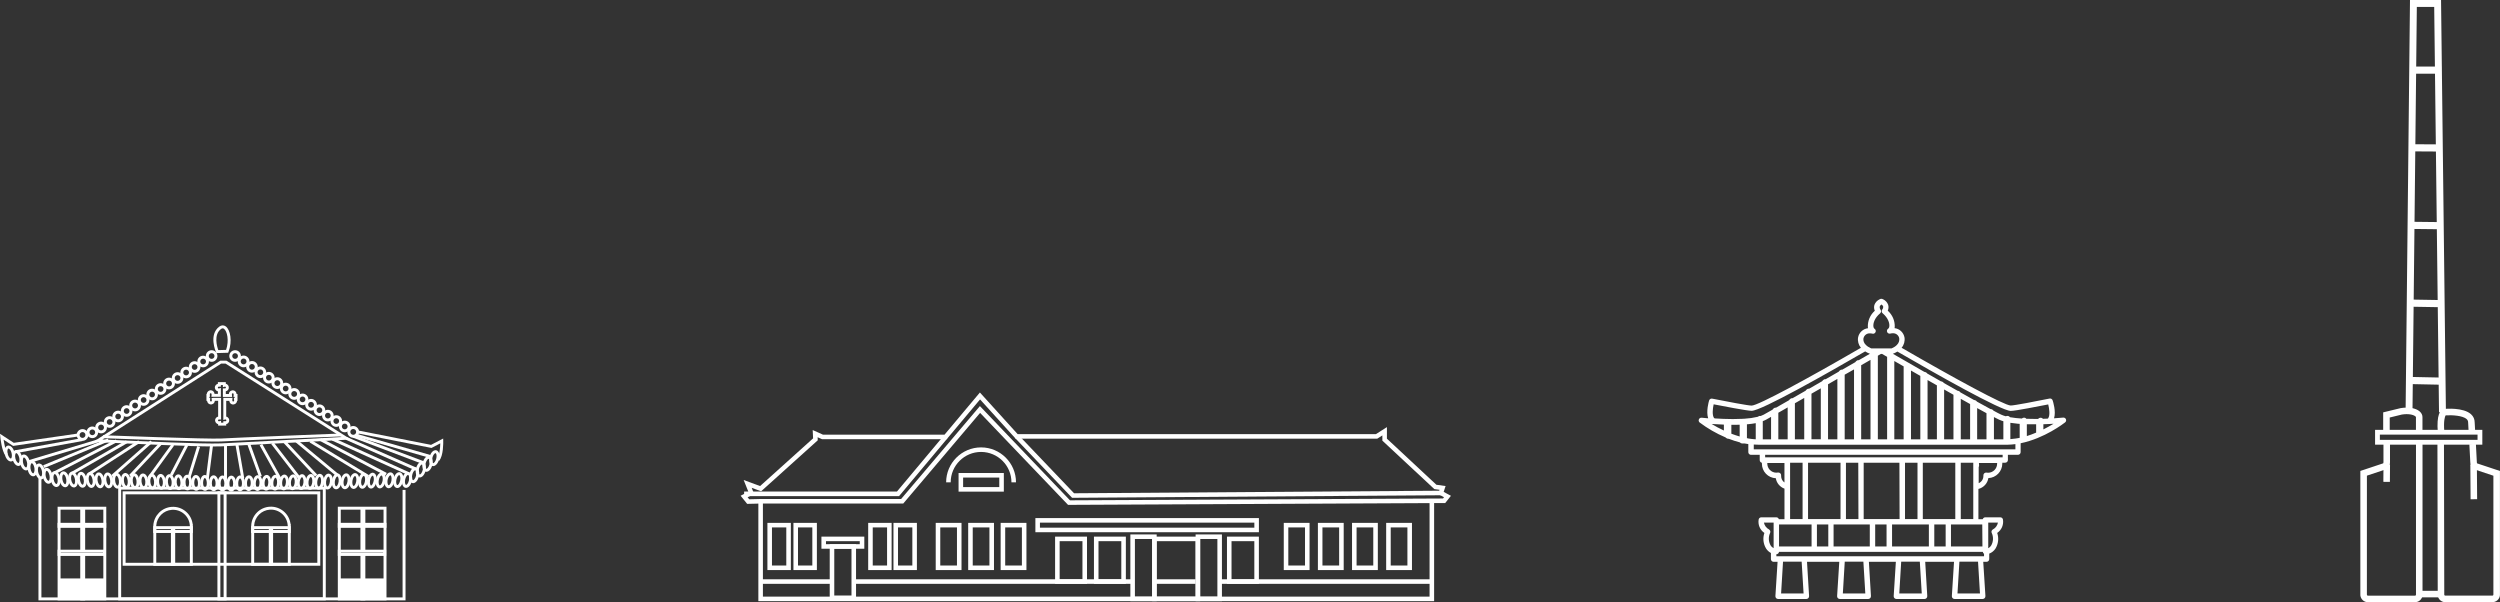 <?xml version="1.0" encoding="utf-8"?>
<!-- Generator: Adobe Illustrator 24.3.0, SVG Export Plug-In . SVG Version: 6.00 Build 0)  -->
<svg version="1.1" id="레이어_1" xmlns="http://www.w3.org/2000/svg" xmlns:xlink="http://www.w3.org/1999/xlink" x="0px"
	 y="0px" viewBox="0 0 1154.3 278.03" style="enable-background:new 0 0 1154.3 278.03;" xml:space="preserve">
<rect x="0" y="0" width="1154.3" height="278.03" fill="#333333" stroke="none"/>
<style type="text/css">
	.st0{fill:#FFFFFF;}
</style>
<g id="레이어_2_1_">
	<g id="Layer_1">
		<g>
			<path class="st0" d="M493.14,233.11l-40.61-42.47l-35.49,41.86H351.2l-6.23,0.15l-3.01-3.76l3.57-1.84l-2.16-5.42l7.59,2.79
				l24.46-22.02l-0.18-3.84l4.76,2.14h56.11l16.33-19.48l17.43,19.22H635.3l5.07-3.24v5.34l22.84,21.28l4.25,0.59l-0.89,2.7
				l3.36,1.81l-2.64,3.34l-0.51,0L493.14,233.11z M452.44,187.5l41.59,43.51l172.23-0.85l0.46-0.58l-2.7-1.45l0.65-1.98l-2.41-0.33
				l-24-22.36v-2.42l-2.35,1.5H468.94l-16.43-18.12L437.1,202.8h-57.53l-2.06-0.92l0.06,1.42l-26.14,23.54l-4.37-1.61l1.12,2.82
				l-2.99,1.54l0.75,0.94l5.22-0.13h64.9L452.44,187.5z"/>
		</g>
		<g>
			<polygon class="st0" points="415.12,229.06 343.58,229.06 343.58,226.96 414.14,226.96 435.8,201.08 437.42,202.42 			"/>
		</g>
		<g>
			<polygon class="st0" points="495.01,229.85 468.65,202.21 470.17,200.77 495.91,227.75 665.29,226.57 665.31,228.67 			"/>
		</g>
		<g>
			<polygon class="st0" points="662.16,277.57 350.15,277.57 350.15,231.45 352.25,231.45 352.25,275.47 660.06,275.47 
				660.06,231.45 662.16,231.45 			"/>
		</g>
		<g>
			<path class="st0" d="M463.49,227h-20.9v-8.6h20.9V227z M444.69,224.9h16.7v-4.4h-16.7V224.9z"/>
		</g>
		<g>
			<path class="st0" d="M581.26,245.74h-103.2v-6.53h103.2V245.74z M480.16,243.64h99v-2.33h-99V243.64z"/>
		</g>
		<g>
			<path class="st0" d="M581.25,269.56h-14.73v-21.79h14.73V269.56z M568.62,267.46h10.53v-17.59h-10.53V267.46z"/>
		</g>
		<g>
			<path class="st0" d="M519.83,269.56H505.1v-21.79h14.73V269.56z M507.2,267.46h10.53v-17.59H507.2V267.46z"/>
		</g>
		<g>
			<path class="st0" d="M501.89,269.56h-14.73v-21.79h14.73V269.56z M489.26,267.46h10.53v-17.59h-10.53V267.46z"/>
		</g>
		<g>
			<path class="st0" d="M443.95,263.21h-11.91v-21.79h11.91V263.21z M434.14,261.11h7.71v-17.59h-7.71V261.11z"/>
		</g>
		<g>
			<path class="st0" d="M423.35,263.21h-10.82v-21.79h10.82V263.21z M414.63,261.11h6.62v-17.59h-6.62V261.11z"/>
		</g>
		<g>
			<path class="st0" d="M411.68,263.21h-10.82v-21.79h10.82V263.21z M402.96,261.11h6.62v-17.59h-6.62V261.11z"/>
		</g>
		<g>
			<path class="st0" d="M365.15,263.21h-10.82v-21.79h10.82V263.21z M356.43,261.11h6.62v-17.59h-6.62V261.11z"/>
		</g>
		<g>
			<path class="st0" d="M377.17,263.21h-10.82v-21.79h10.82V263.21z M368.45,261.11h6.62v-17.59h-6.62V261.11z"/>
		</g>
		<g>
			<path class="st0" d="M651.93,263.21h-11.91v-21.79h11.91V263.21z M642.12,261.11h7.71v-17.59h-7.71V261.11z"/>
		</g>
		<g>
			<path class="st0" d="M636.17,263.21h-11.91v-21.79h11.91V263.21z M626.36,261.11h7.71v-17.59h-7.71V261.11z"/>
		</g>
		<g>
			<path class="st0" d="M604.65,263.21h-11.91v-21.79h11.91V263.21z M594.84,261.11h7.71v-17.59h-7.71V261.11z"/>
		</g>
		<g>
			<path class="st0" d="M620.41,263.21H608.5v-21.79h11.91V263.21z M610.6,261.11h7.71v-17.59h-7.71V261.11z"/>
		</g>
		<g>
			<path class="st0" d="M458.94,263.21h-11.91v-21.79h11.91V263.21z M449.13,261.11h7.71v-17.59h-7.71V261.11z"/>
		</g>
		<g>
			<path class="st0" d="M473.93,263.21h-11.91v-21.79h11.91V263.21z M464.12,261.11h7.71v-17.59h-7.71V261.11z"/>
		</g>
		<g>
			<path class="st0" d="M399.07,253.36h-19.8v-5.59h19.8V253.36z M381.37,251.26h15.6v-1.39h-15.6V251.26z"/>
		</g>
		<g>
			<rect x="563.14" y="267.47" class="st0" width="97.97" height="2.1"/>
		</g>
		<g>
			<rect x="393.39" y="267.47" class="st0" width="129.57" height="2.1"/>
		</g>
		<g>
			<rect x="351.2" y="267.47" class="st0" width="32.95" height="2.1"/>
		</g>
		<g>
			<path class="st0" d="M534.06,277.57h-12.15v-30.81h12.15V277.57z M524.01,275.47h7.95v-26.61h-7.95V275.47z"/>
		</g>
		<g>
			<path class="st0" d="M564.19,277.57h-12.15v-30.81h12.15V277.57z M554.14,275.47h7.95v-26.61h-7.95V275.47z"/>
		</g>
		<g>
			<path class="st0" d="M554.14,277.56h-22.19v-29.79h22.19V277.56z M534.05,275.46h17.99v-25.59h-17.99V275.46z"/>
		</g>
		<g>
			<path class="st0" d="M395.25,277.06H383.1v-25.79h12.15V277.06z M385.2,274.96h7.95v-21.59h-7.95V274.96z"/>
		</g>
		<g>
			<path class="st0" d="M469.11,222.7h-2.1c0-7.74-6.29-14.03-14.03-14.03s-14.03,6.29-14.03,14.03h-2.1
				c0-8.89,7.24-16.13,16.13-16.13S469.11,213.81,469.11,222.7z"/>
		</g>
		<g>
			<rect x="533" y="267.47" class="st0" width="19.05" height="2.1"/>
		</g>
		<g>
			<path class="st0" d="M953.9,193.59c-0.21-0.52-0.73-0.84-1.29-0.78c0,0-1.69,0.17-4.22,0.33c1-3.16-0.45-7.71-0.65-8.29
				c-0.19-0.6-0.81-0.96-1.43-0.83c-6.32,1.29-16.31,3.21-17.92,3.21c-2.94,0-26.26-12.7-50.38-26.66c1.12-1.33,1.6-3.08,1.33-4.79
				c-0.43-2.27-2.29-4.01-4.59-4.28c0.04-0.17,0.07-0.35,0.09-0.53c0.11-2.87-1.08-5.63-3.23-7.53c0.39-0.84,0.46-1.8,0.2-2.69
				c-0.42-1.14-1.26-2.06-2.36-2.57h-0.05c-0.24-0.17-0.54-0.25-0.84-0.22c-0.25,0.01-0.49,0.09-0.69,0.23
				c-1.12,0.5-2,1.44-2.42,2.6c-0.26,0.89-0.2,1.85,0.19,2.69c-2.15,1.9-3.33,4.66-3.22,7.53c0,0.18,0.05,0.36,0.08,0.53
				c-2.3,0.27-4.16,2.01-4.59,4.28c-0.27,1.7,0.21,3.43,1.31,4.76c-24.11,14-47.5,26.69-50.45,26.69c-1.61,0-11.77-1.92-18.2-3.21
				c-0.63-0.13-1.26,0.24-1.44,0.86c-0.18,0.58-1.46,5.07-0.43,8.22c-1.8-0.15-2.93-0.28-3-0.28c-0.69-0.08-1.31,0.41-1.38,1.1
				c-0.05,0.43,0.13,0.85,0.46,1.12c3.67,2.76,7.67,5.06,11.9,6.86c0.24,0.25,0.53,0.44,0.86,0.56c0.14,0.06,0.3,0.09,0.45,0.09
				c0.07,0,0.13,0,0.2,0c1.69,0.66,3.41,1.22,5.16,1.67c0.24,0.31,0.61,0.49,1,0.49h1.15c0.57,0.11,1.15,0.21,1.73,0.29v3.74
				c0.02,0.69,0.58,1.23,1.27,1.22h4v2.45c0,0.6,0.42,1.11,1,1.23c0,0.14,0,0.29,0,0.43c0.01,3.59,2.84,6.54,6.43,6.7
				c0.35,2.21,1.89,4.05,4,4.8v14.1h-2.59c-0.17-0.51-0.64-0.86-1.18-0.86h-6.93c-0.57,0-1.07,0.39-1.21,0.94
				c-0.44,2.43,0.59,4.89,2.63,6.28c-0.82,2.4-0.53,5.04,0.79,7.2c0.56,0.86,1.32,1.57,2.23,2.06v2.82c0,0.69,0.56,1.25,1.25,1.25
				h1.82l-1,15.83c-0.02,0.34,0.1,0.68,0.33,0.94c0.24,0.25,0.57,0.39,0.91,0.39h13.05c0.69,0,1.25-0.56,1.25-1.25
				c0.01-0.09,0.01-0.19,0-0.28l-0.95-15.63h14.9l-1,15.83c-0.02,0.35,0.1,0.69,0.34,0.94c0.24,0.25,0.57,0.39,0.91,0.39h13.12
				c0.68,0,1.24-0.56,1.24-1.24c0,0,0-0.01,0-0.01c0.01-0.09,0.01-0.19,0-0.28l-0.94-15.63h12.45l-1,15.83
				c-0.02,0.35,0.1,0.69,0.34,0.94c0.24,0.25,0.57,0.39,0.91,0.39h13c0.68,0,1.24-0.56,1.24-1.24c0,0,0-0.01,0-0.01
				c0.01-0.09,0.01-0.19,0-0.28l-0.94-15.63h13.3l-1,15.83c-0.02,0.34,0.1,0.68,0.33,0.94c0.24,0.25,0.57,0.39,0.91,0.39h13
				c0.69,0,1.25-0.56,1.25-1.25c0.01-0.09,0.01-0.19,0-0.28l-1-15.63h1.52c0.69,0,1.25-0.56,1.25-1.25v-2.53
				c1.19-0.46,2.21-1.28,2.9-2.35c1.31-2.17,1.6-4.8,0.78-7.2c2.04-1.39,3.08-3.85,2.64-6.28c-0.14-0.55-0.64-0.94-1.21-0.94h-6.93
				c-0.54,0-1.02,0.35-1.18,0.86h-2v-13.96c2.4-0.59,4.21-2.56,4.59-5c3.59-0.15,6.43-3.1,6.44-6.7c0-0.14,0-0.27,0-0.41h1.34
				c0.69,0,1.25-0.56,1.25-1.25V210h4.64c0.69,0,1.25-0.56,1.25-1.25v-4.09c11.08-2.27,20-9.23,20.46-9.58
				C953.91,194.75,954.11,194.14,953.9,193.59z M943.47,198.26v-2.38l2.76-0.11l1.94-0.11
				C946.87,196.46,945.27,197.37,943.47,198.26L943.47,198.26z M935.83,201.34v-5.44h1.71h2.59v3.84
				C938.73,200.35,937.29,200.88,935.83,201.34z M930.55,207.46h-120.8v-2.21c0.7,0.05,1.4,0.08,2.1,0.08h115.31
				c1.13-0.03,2.27-0.12,3.39-0.27V207.46z M924.66,211.16H815V210h109.66V211.16z M917.18,218.21c-0.36-0.05-0.73,0.07-1,0.31
				c-0.28,0.25-0.43,0.62-0.41,1c0,0.09,0,0.19,0,0.28c0,1.43-0.86,2.73-2.17,3.3v-7.46c0.17-0.26,0.23-0.57,0.18-0.88
				c-0.04-0.23-0.06-0.47-0.06-0.71c-0.01-0.09-0.01-0.18,0-0.27h8.39c0.01,0.09,0.01,0.18,0,0.27c0.02,2.31-1.84,4.21-4.15,4.23
				C917.7,218.28,917.44,218.26,917.18,218.21L917.18,218.21z M920.1,244.49c-0.52,0.32-0.74,0.97-0.5,1.53
				c0.89,1.86,0.8,4.04-0.22,5.83c-0.26,0.41-0.6,0.77-1,1.05l-0.37,0.22v-11.81h4.48C922.22,242.68,921.34,243.85,920.1,244.49
				L920.1,244.49z M914.19,274h-10.38l0.89-14.66h8.6L914.19,274z M887.31,274h-10.37l0.88-14.66h8.6L887.31,274z M861.25,274
				h-10.37l0.88-14.66h8.6L861.25,274z M832.75,274h-10.38l0.89-14.66h8.6L832.75,274z M816.82,244.47
				c-1.24-0.64-2.12-1.81-2.38-3.18h4.48v11.81c-0.27-0.14-0.52-0.31-0.75-0.52c-0.25-0.22-0.46-0.47-0.64-0.75
				c-1.02-1.79-1.1-3.97-0.21-5.83c0.22-0.56,0.01-1.19-0.5-1.51V244.47z M822.38,219.8c-0.01-0.1-0.01-0.19,0-0.29
				c0.03-0.38-0.12-0.75-0.41-1c-0.23-0.21-0.53-0.33-0.84-0.33h-0.2c-2.28,0.41-4.46-1.11-4.86-3.38c-0.04-0.25-0.07-0.5-0.07-0.76
				c0-0.09,0-0.18,0-0.27h7.92v9c-0.97-0.67-1.54-1.77-1.54-2.95V219.8z M902.8,239.65h-15v-26h15V239.65z M915.51,254.81
				c0.04,0.28,0.16,0.54,0.36,0.74c0.06,0.06,0.13,0.11,0.2,0.16v1.13h-95.89v-0.93c0.32-0.01,0.63-0.13,0.86-0.36
				c0.2-0.2,0.33-0.46,0.36-0.74L915.51,254.81L915.51,254.81z M849.73,242.15h13.59v10.16H846.6v-10.14L849.73,242.15z
				 M871.06,242.15v10.16h-5.25v-10.14L871.06,242.15z M877.06,242.15h13.54v10.16h-17v-10.14L877.06,242.15z M838.91,242.15h5.25
				v10.16h-5.25V242.15z M898.35,252.31h-5.25v-10.14h5.25V252.31z M885.35,239.65h-5.77v-26h5.77V239.65z M877.08,239.65H860.5v-26
				H877L877.08,239.65z M858.08,239.65h-5.77v-26H858L858.08,239.65z M849.81,239.65h-15v-26h15V239.65z M826.52,225.81v-12.15h5.77
				v26h-5.77V225.81z M826.52,242.15h9.92v10.16h-15.02v-10.14h5L826.52,242.15z M915.33,252.31H900.8v-10.14h14.45L915.33,252.31z
				 M905.33,239.65v-26h5.77v26H905.33z M791.41,193c-0.92-1.27-0.65-4.2-0.18-6.32c3.93,0.77,15.46,3,17.54,3
				c4.46,0,35.15-17.42,52.42-27.43c0.65,0.42,1.35,0.77,2.08,1.05c0.06,0.01,0.13,0.01,0.19,0l-5.22,3
				c-0.27-0.04-0.55,0.01-0.79,0.15c-0.34,0.2-0.63,0.47-0.85,0.79l0,0l-6,3.45c-0.27-0.05-0.56,0-0.8,0.14
				c-0.34,0.2-0.63,0.47-0.85,0.8l-6,3.45c-0.27-0.05-0.55,0.01-0.79,0.15c-0.34,0.19-0.63,0.46-0.85,0.79l-6,3.45
				c-0.27-0.04-0.55,0.01-0.79,0.14c-0.34,0.2-0.63,0.47-0.85,0.8l-6,3.44c-0.27-0.04-0.55,0.01-0.79,0.15
				c-0.34,0.19-0.63,0.46-0.84,0.79l-6,3.43c-0.28-0.03-0.56,0.02-0.8,0.15c-0.34,0.19-0.63,0.46-0.84,0.79l-4.06,2.3
				c-0.46,0.24-0.93,0.45-1.42,0.62c-0.21-0.05-0.44-0.05-0.65,0c-0.26,0.1-0.52,0.22-0.75,0.38c-1.99,0.46-4.02,0.76-6.06,0.87
				c-0.1-0.01-0.2-0.01-0.3,0l-0.49,0.05h-0.19c-1.36,0.07-2.83,0.11-4.4,0.11c-3,0-5.9-0.14-8.32-0.3
				C791.63,193.14,791.52,193.08,791.41,193z M860.41,156.22c0.28-1.41,1.56-2.4,3-2.3c0.38,0,0.77,0.05,1.14,0.15
				c0.67,0.16,1.34-0.26,1.5-0.94c0.13-0.54-0.12-1.1-0.61-1.37c-0.3-0.28-0.46-0.67-0.46-1.08c-0.15-1.44,0.56-3.89,3.1-6
				c0.48-0.41,0.58-1.1,0.25-1.63c-0.35-0.44-0.5-1-0.42-1.55c0.16-0.38,0.44-0.7,0.8-0.91c0.36,0.2,0.64,0.53,0.79,0.91
				c0.06,0.55-0.12,1.1-0.5,1.5c-0.34,0.53-0.24,1.22,0.24,1.63c2.54,2.14,3.26,4.59,3.1,6c0.01,0.41-0.16,0.8-0.46,1.08
				c-0.61,0.33-0.83,1.09-0.5,1.7c0.27,0.5,0.85,0.75,1.4,0.61c0.37-0.1,0.75-0.15,1.13-0.15c1.44-0.1,2.72,0.89,3,2.3
				c0.17,1.13-0.23,2.27-1.06,3.06c-0.3,0.32-0.63,0.61-1,0.85c-0.41,0.27-0.85,0.5-1.3,0.69l-0.19,0.09H864l-0.24-0.11
				c-0.45-0.2-0.89-0.43-1.3-0.7c-0.36-0.25-0.7-0.53-1-0.85c-0.82-0.76-1.22-1.86-1.09-2.96L860.41,156.22z M945.75,193.03
				c-0.07,0.09-0.15,0.17-0.23,0.25l-2.27,0.09c-0.03-0.05-0.07-0.1-0.11-0.14c-0.25-0.23-0.57-0.36-0.91-0.35
				c-0.46,0-0.89,0.2-1.19,0.54h-1.9c-1.23,0-2.4,0-3.52-0.06c-0.23-0.32-0.6-0.52-1-0.53c-0.41,0-0.8,0.15-1.11,0.42
				c-1.84-0.1-3.67-0.31-5.48-0.62c-0.18-0.29-0.47-0.49-0.8-0.56c-0.37-0.09-0.76-0.04-1.1,0.13c-0.72-0.18-1.43-0.43-2.11-0.74
				c-0.85-0.41-2.08-1-3.59-1.85c-0.12-0.2-0.29-0.37-0.5-0.48c-0.27-0.16-0.57-0.25-0.88-0.26c-1.81-1-3.94-2.14-6.27-3.44
				c-0.12-0.19-0.28-0.36-0.48-0.47c-0.27-0.16-0.56-0.25-0.87-0.28l-6.3-3.53c-0.11-0.2-0.27-0.36-0.47-0.47
				c-0.27-0.15-0.56-0.25-0.87-0.29l-6.31-3.57c-0.11-0.2-0.27-0.36-0.47-0.47c-0.26-0.16-0.56-0.26-0.86-0.29
				c-2.14-1.21-4.26-2.42-6.32-3.61c-0.11-0.19-0.27-0.34-0.46-0.45c-0.26-0.17-0.56-0.27-0.87-0.3c-5.81-3.33-11-6.35-14.57-8.38
				c0.04,0,0.09,0,0.13,0c0.7-0.27,1.37-0.6,2-1c17.23,10,47.91,27.41,52.36,27.41c2.09,0,13.44-2.25,17.29-3
				c0.52,2.1,0.88,5.05,0,6.32L945.75,193.03z M931.84,202.29c-0.41,0.08-0.83,0.14-1.25,0.2c-0.78,0.12-1.58,0.21-2.37,0.26v-7.53
				c1,0.17,2.11,0.3,3.31,0.41l1,0.08v6.45L931.84,202.29z M791,195.79c1.48,0.1,3.16,0.2,4.95,0.26v2.73
				c-1.93-0.89-3.81-1.9-5.63-3L791,195.79z M913.51,202.84h-0.62v-14.42l4.31,2.36v12.06H913.51z M874.64,202.84v-36.15l4.31,2.48
				v33.67H874.64z M860.44,202.84h-1.1v-34.21l4.31-2.47v36.68H860.44z M821.09,202.84v-12.27l4.31-2.46v14.73H821.09z
				 M813.91,201.52v-7.07c0.57-0.2,1.11-0.45,1.64-0.74l2.19-1.24v10.37h-3.83V201.52z M828.74,202.84v-16.65l4.31-2.46v19.11
				H828.74z M836.39,202.77v-21l4.31-2.47v23.5h-4.31V202.77z M844.04,202.77v-25.35l4.31-2.47v27.89H844L844.04,202.77z
				 M856.04,170.56v32.28h-4.31V173L856.04,170.56z M867.04,202.77v-38.53c0.57-0.33,1-0.6,1.41-0.82H869l2.32,1.34v38.08H867
				L867.04,202.77z M882.34,202.84v-31.75l4.31,2.47v29.28H882.34z M889.99,202.77v-27.3l4.31,2.46v24.91h-4.31V202.77z
				 M897.64,202.77v-22.94l4.31,2.44v20.57h-4.31V202.77z M909.64,188.25v14.59h-4.31v-18.69l4.31,2.41V188.25z M920.64,202.77
				v-10.2c1,0.49,1.74,0.89,2.35,1.18c0.65,0.3,1.32,0.54,2,0.74v8.35h-4.31L920.64,202.77z M799.4,197.15v-1h1.48
				c0.82,0,1.6,0,2.36-0.05v5.44c-1.32-0.38-2.61-0.82-3.84-1.29L799.4,197.15z M806.59,202.3v-6.42h0.38
				c1.35-0.12,2.58-0.29,3.69-0.5v7.46l-0.79-0.06l-1.25-0.12l-1.25-0.18L806.59,202.3z"/>
		</g>
		<g>
			<polygon class="st0" points="187.24,277.2 17.76,277.2 17.76,220.63 19.12,220.63 19.12,275.84 185.88,275.84 185.88,226.2 
				187.24,226.2 			"/>
		</g>
		<g>
			<path class="st0" d="M150.41,277.2H54.58v-52.49h95.83V277.2z M55.94,275.84h93.11v-49.77H55.94V275.84z"/>
		</g>
		<g>
			
				<rect x="7.02" y="205.01" transform="matrix(0.984 -0.179 0.179 0.984 -36.556 7.414)" class="st0" width="31.34" height="1.36"/>
		</g>
		<g>
			<path class="st0" d="M99.9,163.03l-0.18-0.42c-0.14-0.33-3.45-8.11,1.55-11.82c0.98-0.73,2.08-0.75,3-0.06
				c2.08,1.57,3.11,6.76,1.25,11.71l-0.16,0.43L99.9,163.03z M102.82,151.59c-0.24,0-0.48,0.1-0.75,0.3
				c-3.54,2.63-1.85,8.19-1.28,9.76l3.6-0.1c1.49-4.4,0.47-8.66-0.95-9.72C103.24,151.67,103.03,151.59,102.82,151.59z"/>
		</g>
		<g>
			<path class="st0" d="M97.71,167.06c-1.48,0-2.68-1.2-2.68-2.68s1.2-2.68,2.68-2.68s2.68,1.2,2.68,2.68S99.19,167.06,97.71,167.06
				z M97.71,163.06c-0.73,0-1.32,0.59-1.32,1.32s0.59,1.32,1.32,1.32s1.32-0.59,1.32-1.32S98.44,163.06,97.71,163.06z"/>
		</g>
		<g>
			<path class="st0" d="M93.79,169.6c-1.48,0-2.68-1.2-2.68-2.68s1.2-2.68,2.68-2.68s2.68,1.2,2.68,2.68S95.27,169.6,93.79,169.6z
				 M93.79,165.6c-0.73,0-1.32,0.59-1.32,1.32s0.59,1.32,1.32,1.32s1.32-0.59,1.32-1.32S94.52,165.6,93.79,165.6z"/>
		</g>
		<g>
			<path class="st0" d="M89.86,172.14c-1.48,0-2.68-1.2-2.68-2.68s1.2-2.68,2.68-2.68s2.68,1.2,2.68,2.68S91.34,172.14,89.86,172.14
				z M89.86,168.14c-0.73,0-1.32,0.59-1.32,1.32s0.59,1.32,1.32,1.32s1.32-0.59,1.32-1.32S90.59,168.14,89.86,168.14z"/>
		</g>
		<g>
			<path class="st0" d="M85.94,174.68c-1.48,0-2.68-1.2-2.68-2.68s1.2-2.68,2.68-2.68s2.68,1.2,2.68,2.68S87.42,174.68,85.94,174.68
				z M85.94,170.68c-0.73,0-1.32,0.59-1.32,1.32s0.59,1.32,1.32,1.32s1.32-0.59,1.32-1.32S86.67,170.68,85.94,170.68z"/>
		</g>
		<g>
			<path class="st0" d="M82,177.21c-1.48,0-2.68-1.2-2.68-2.68s1.2-2.68,2.68-2.68s2.68,1.2,2.68,2.68S83.48,177.21,82,177.21z
				 M82,173.21c-0.73,0-1.32,0.59-1.32,1.32s0.59,1.32,1.32,1.32s1.32-0.59,1.32-1.32S82.73,173.21,82,173.21z"/>
		</g>
		<g>
			<path class="st0" d="M78.06,179.78c-1.49,0-2.71-1.21-2.71-2.71s1.22-2.71,2.71-2.71c1.49,0,2.71,1.22,2.71,2.71
				S79.55,179.78,78.06,179.78z M78.06,175.72c-0.74,0-1.35,0.61-1.35,1.35s0.61,1.35,1.35,1.35c0.74,0,1.35-0.61,1.35-1.35
				S78.8,175.72,78.06,175.72z"/>
		</g>
		<g>
			<path class="st0" d="M74.17,182.29c-1.48,0-2.68-1.2-2.68-2.68s1.2-2.68,2.68-2.68s2.68,1.2,2.68,2.68S75.65,182.29,74.17,182.29
				z M74.17,178.29c-0.73,0-1.32,0.59-1.32,1.32s0.59,1.32,1.32,1.32s1.32-0.59,1.32-1.32S74.9,178.29,74.17,178.29z"/>
		</g>
		<g>
			<path class="st0" d="M70.24,184.83c-1.48,0-2.68-1.2-2.68-2.68s1.2-2.68,2.68-2.68s2.68,1.2,2.68,2.68S71.72,184.83,70.24,184.83
				z M70.24,180.83c-0.73,0-1.32,0.59-1.32,1.32s0.59,1.32,1.32,1.32s1.32-0.59,1.32-1.32S70.97,180.83,70.24,180.83z"/>
		</g>
		<g>
			<path class="st0" d="M66.32,187.37c-1.48,0-2.68-1.2-2.68-2.68s1.2-2.68,2.68-2.68s2.68,1.2,2.68,2.68S67.8,187.37,66.32,187.37z
				 M66.32,183.37c-0.73,0-1.32,0.59-1.32,1.32s0.59,1.32,1.32,1.32s1.32-0.59,1.32-1.32S67.05,183.37,66.32,183.37z"/>
		</g>
		<g>
			<path class="st0" d="M62.37,189.94c-1.49,0-2.71-1.22-2.71-2.71s1.22-2.71,2.71-2.71c1.49,0,2.71,1.21,2.71,2.71
				S63.86,189.94,62.37,189.94z M62.37,185.88c-0.74,0-1.35,0.61-1.35,1.35s0.61,1.35,1.35,1.35c0.74,0,1.35-0.61,1.35-1.35
				S63.11,185.88,62.37,185.88z"/>
		</g>
		<g>
			<path class="st0" d="M58.47,192.45c-1.48,0-2.68-1.2-2.68-2.68s1.2-2.68,2.68-2.68s2.68,1.2,2.68,2.68S59.95,192.45,58.47,192.45
				z M58.47,188.45c-0.73,0-1.32,0.59-1.32,1.32s0.59,1.32,1.32,1.32s1.32-0.59,1.32-1.32S59.2,188.45,58.47,188.45z"/>
		</g>
		<g>
			<path class="st0" d="M54.54,194.98c-1.48,0-2.68-1.2-2.68-2.68s1.2-2.68,2.68-2.68s2.68,1.2,2.68,2.68S56.02,194.98,54.54,194.98
				z M54.54,190.98c-0.73,0-1.32,0.59-1.32,1.32s0.59,1.32,1.32,1.32s1.32-0.59,1.32-1.32S55.27,190.98,54.54,190.98z"/>
		</g>
		<g>
			<path class="st0" d="M50.62,197.52c-1.48,0-2.68-1.2-2.68-2.68s1.2-2.68,2.68-2.68s2.68,1.2,2.68,2.68S52.1,197.52,50.62,197.52z
				 M50.62,193.52c-0.73,0-1.32,0.59-1.32,1.32s0.59,1.32,1.32,1.32s1.32-0.59,1.32-1.32S51.35,193.52,50.62,193.52z"/>
		</g>
		<g>
			<path class="st0" d="M46.67,200.09c-1.49,0-2.71-1.22-2.71-2.71s1.22-2.71,2.71-2.71c1.49,0,2.71,1.22,2.71,2.71
				S48.16,200.09,46.67,200.09z M46.67,196.03c-0.74,0-1.35,0.61-1.35,1.35s0.61,1.35,1.35,1.35c0.74,0,1.35-0.61,1.35-1.35
				S47.41,196.03,46.67,196.03z"/>
		</g>
		<g>
			<path class="st0" d="M42.63,202.29c-1.48,0-2.68-1.2-2.68-2.68s1.2-2.68,2.68-2.68s2.68,1.2,2.68,2.68S44.11,202.29,42.63,202.29
				z M42.63,198.29c-0.73,0-1.32,0.59-1.32,1.32s0.59,1.32,1.32,1.32s1.32-0.59,1.32-1.32S43.36,198.29,42.63,198.29z"/>
		</g>
		<g>
			<path class="st0" d="M38.1,203.55c-1.49,0-2.71-1.22-2.71-2.71s1.22-2.71,2.71-2.71c1.49,0,2.71,1.22,2.71,2.71
				S39.59,203.55,38.1,203.55z M38.1,199.49c-0.74,0-1.35,0.61-1.35,1.35s0.61,1.35,1.35,1.35c0.74,0,1.35-0.61,1.35-1.35
				S38.84,199.49,38.1,199.49z"/>
		</g>
		<g>
			<path class="st0" d="M2.48,210.24c-1.64-1.91-2.27-7.86-2.34-8.54L0,200.29l6.36,4.17l29.6-4.29l0.2,1.35l-30.11,4.37l-4.38-2.87
				c0.31,2.13,0.93,5.29,1.84,6.34L2.48,210.24z"/>
		</g>
		<g>
			<path class="st0" d="M99.73,203.88c-11.42,0-50.41-1.49-52.23-1.56l0.05-1.36c0.49,0.02,49.09,1.87,54.65,1.51
				c5.61-0.37,54.74-2.29,55.24-2.31l0.05,1.36c-0.5,0.02-49.61,1.94-55.2,2.31C101.77,203.86,100.89,203.88,99.73,203.88z"/>
		</g>
		<g>
			<path class="st0" d="M108.55,167.06c-1.48,0-2.68-1.2-2.68-2.68s1.2-2.68,2.68-2.68s2.68,1.2,2.68,2.68
				S110.03,167.06,108.55,167.06z M108.55,163.06c-0.73,0-1.32,0.59-1.32,1.32s0.59,1.32,1.32,1.32s1.32-0.59,1.32-1.32
				S109.28,163.06,108.55,163.06z"/>
		</g>
		<g>
			<path class="st0" d="M112.47,169.59c-1.49,0-2.71-1.22-2.71-2.71s1.22-2.71,2.71-2.71c1.49,0,2.71,1.22,2.71,2.71
				S113.96,169.59,112.47,169.59z M112.47,165.53c-0.74,0-1.35,0.61-1.35,1.35s0.61,1.35,1.35,1.35c0.74,0,1.35-0.61,1.35-1.35
				S113.21,165.53,112.47,165.53z"/>
		</g>
		<g>
			<path class="st0" d="M116.34,172.06c-1.48,0-2.68-1.2-2.68-2.68s1.2-2.68,2.68-2.68s2.68,1.2,2.68,2.68
				S117.82,172.06,116.34,172.06z M116.34,168.06c-0.73,0-1.32,0.59-1.32,1.32s0.59,1.32,1.32,1.32s1.32-0.59,1.32-1.32
				S117.07,168.06,116.34,168.06z"/>
		</g>
		<g>
			<path class="st0" d="M120.23,174.57c-1.48,0-2.68-1.2-2.68-2.68s1.2-2.68,2.68-2.68s2.68,1.2,2.68,2.68
				S121.71,174.57,120.23,174.57z M120.23,170.57c-0.73,0-1.32,0.59-1.32,1.32s0.59,1.32,1.32,1.32s1.32-0.59,1.32-1.32
				S120.96,170.57,120.23,170.57z"/>
		</g>
		<g>
			<path class="st0" d="M124.13,177.07c-1.48,0-2.68-1.2-2.68-2.68s1.2-2.68,2.68-2.68s2.68,1.2,2.68,2.68
				S125.61,177.07,124.13,177.07z M124.13,173.07c-0.73,0-1.32,0.59-1.32,1.32s0.59,1.32,1.32,1.32s1.32-0.59,1.32-1.32
				S124.86,173.07,124.13,173.07z"/>
		</g>
		<g>
			<path class="st0" d="M128.05,179.6c-1.49,0-2.71-1.22-2.71-2.71s1.22-2.71,2.71-2.71c1.49,0,2.71,1.21,2.71,2.71
				S129.54,179.6,128.05,179.6z M128.05,175.54c-0.74,0-1.35,0.61-1.35,1.35s0.61,1.35,1.35,1.35c0.74,0,1.35-0.61,1.35-1.35
				S128.79,175.54,128.05,175.54z"/>
		</g>
		<g>
			<path class="st0" d="M131.91,182.07c-1.48,0-2.68-1.2-2.68-2.68s1.2-2.68,2.68-2.68s2.68,1.2,2.68,2.68
				S133.39,182.07,131.91,182.07z M131.91,178.07c-0.73,0-1.32,0.59-1.32,1.32s0.59,1.32,1.32,1.32s1.32-0.59,1.32-1.32
				S132.64,178.07,131.91,178.07z"/>
		</g>
		<g>
			<path class="st0" d="M135.83,184.6c-1.49,0-2.71-1.22-2.71-2.71s1.22-2.71,2.71-2.71c1.49,0,2.71,1.21,2.71,2.71
				S137.32,184.6,135.83,184.6z M135.83,180.54c-0.74,0-1.35,0.61-1.35,1.35s0.61,1.35,1.35,1.35c0.74,0,1.35-0.61,1.35-1.35
				S136.57,180.54,135.83,180.54z"/>
		</g>
		<g>
			<path class="st0" d="M139.7,187.08c-1.48,0-2.68-1.2-2.68-2.68s1.2-2.68,2.68-2.68s2.68,1.2,2.68,2.68
				S141.18,187.08,139.7,187.08z M139.7,183.08c-0.73,0-1.32,0.59-1.32,1.32s0.59,1.32,1.32,1.32s1.32-0.59,1.32-1.32
				S140.43,183.08,139.7,183.08z"/>
		</g>
		<g>
			<path class="st0" d="M143.62,189.61c-1.49,0-2.71-1.22-2.71-2.71s1.22-2.71,2.71-2.71c1.49,0,2.71,1.21,2.71,2.71
				S145.11,189.61,143.62,189.61z M143.62,185.55c-0.74,0-1.35,0.61-1.35,1.35s0.61,1.35,1.35,1.35c0.74,0,1.35-0.61,1.35-1.35
				S144.36,185.55,143.62,185.55z"/>
		</g>
		<g>
			<path class="st0" d="M147.49,192.08c-1.48,0-2.68-1.2-2.68-2.68s1.2-2.68,2.68-2.68s2.68,1.2,2.68,2.68
				S148.97,192.08,147.49,192.08z M147.49,188.08c-0.73,0-1.32,0.59-1.32,1.32s0.59,1.32,1.32,1.32s1.32-0.59,1.32-1.32
				S148.22,188.08,147.49,188.08z"/>
		</g>
		<g>
			<path class="st0" d="M151.38,194.58c-1.48,0-2.68-1.2-2.68-2.68s1.2-2.68,2.68-2.68s2.68,1.2,2.68,2.68
				S152.86,194.58,151.38,194.58z M151.38,190.58c-0.73,0-1.32,0.59-1.32,1.32s0.59,1.32,1.32,1.32s1.32-0.59,1.32-1.32
				S152.11,190.58,151.38,190.58z"/>
		</g>
		<g>
			<path class="st0" d="M155.27,197.09c-1.48,0-2.68-1.2-2.68-2.68s1.2-2.68,2.68-2.68s2.68,1.2,2.68,2.68
				S156.75,197.09,155.27,197.09z M155.27,193.09c-0.73,0-1.32,0.59-1.32,1.32s0.59,1.32,1.32,1.32s1.32-0.59,1.32-1.32
				S156,193.09,155.27,193.09z"/>
		</g>
		<g>
			<path class="st0" d="M159.17,199.59c-1.48,0-2.68-1.2-2.68-2.68s1.2-2.68,2.68-2.68s2.68,1.2,2.68,2.68
				S160.65,199.59,159.17,199.59z M159.17,195.59c-0.73,0-1.32,0.59-1.32,1.32s0.59,1.32,1.32,1.32s1.32-0.59,1.32-1.32
				S159.9,195.59,159.17,195.59z"/>
		</g>
		<g>
			<path class="st0" d="M163.09,202.12c-1.49,0-2.71-1.21-2.71-2.71s1.22-2.71,2.71-2.71c1.49,0,2.71,1.22,2.71,2.71
				S164.58,202.12,163.09,202.12z M163.09,198.06c-0.74,0-1.35,0.61-1.35,1.35s0.61,1.35,1.35,1.35c0.74,0,1.35-0.61,1.35-1.35
				S163.83,198.06,163.09,198.06z"/>
		</g>
		<g>
			
				<rect x="180.97" y="187.93" transform="matrix(0.276 -0.961 0.961 0.276 -66.188 323.674)" class="st0" width="1.36" height="35.64"/>
		</g>
		<g>
			<path class="st0" d="M202.71,212.81l-1-0.92c1.21-1.33,1.53-4.98,1.58-7.18l-4.07,2.12l-0.23-0.05l-34-6.71l0.26-1.33l33.77,6.66
				l5.6-2.92l0.03,1.08C204.66,204.28,204.79,210.53,202.71,212.81z"/>
		</g>
		<g>
			
				<rect x="12.31" y="207.64" transform="matrix(0.958 -0.288 0.288 0.958 -58.872 17.25)" class="st0" width="33.53" height="1.36"/>
		</g>
		<g>
			
				<rect x="18.93" y="208.67" transform="matrix(0.924 -0.382 0.382 0.924 -77.267 29.243)" class="st0" width="32.28" height="1.36"/>
		</g>
		<g>
			
				<rect x="23.28" y="210.17" transform="matrix(0.889 -0.459 0.459 0.889 -92.327 41.54)" class="st0" width="32.16" height="1.36"/>
		</g>
		<g>
			
				<rect x="31.3" y="210.51" transform="matrix(0.867 -0.499 0.499 0.867 -99.211 50.994)" class="st0" width="29.07" height="1.36"/>
		</g>
		<g>
			
				<rect x="39.23" y="210.57" transform="matrix(0.839 -0.544 0.544 0.839 -106.485 62.811)" class="st0" width="27.23" height="1.36"/>
		</g>
		<g>
			
				<rect x="48.93" y="211.21" transform="matrix(0.749 -0.662 0.662 0.749 -125.056 93.536)" class="st0" width="24.11" height="1.36"/>
		</g>
		<g>
			
				<rect x="56.94" y="211.58" transform="matrix(0.685 -0.728 0.728 0.685 -133.412 115.817)" class="st0" width="20.7" height="1.36"/>
		</g>
		<g>
			
				<rect x="64.75" y="212.4" transform="matrix(0.587 -0.809 0.809 0.587 -141.806 148.168)" class="st0" width="19.18" height="1.36"/>
		</g>
		<g>
			
				<rect x="74.83" y="211.67" transform="matrix(0.46 -0.888 0.888 0.46 -143.908 188.118)" class="st0" width="15.69" height="1.36"/>
		</g>
		<g>
			
				<rect x="82.27" y="212.42" transform="matrix(0.296 -0.955 0.955 0.296 -140.484 235.612)" class="st0" width="14.61" height="1.36"/>
		</g>
		<g>
			
				<rect x="89.08" y="212.58" transform="matrix(0.125 -0.992 0.992 0.125 -126.948 282.596)" class="st0" width="15.29" height="1.36"/>
		</g>
		<g>
			<rect x="103.44" y="205.91" class="st0" width="1.36" height="15.7"/>
		</g>
		<g>
			
				<rect x="110.16" y="205.26" transform="matrix(0.985 -0.171 0.171 0.985 -34.871 22.138)" class="st0" width="1.36" height="15.7"/>
		</g>
		<g>
			
				<rect x="116.89" y="204.8" transform="matrix(0.941 -0.338 0.338 0.941 -64.937 52.226)" class="st0" width="1.36" height="15.75"/>
		</g>
		<g>
			
				<rect x="124.25" y="204.23" transform="matrix(0.873 -0.487 0.487 0.873 -88.048 87.828)" class="st0" width="1.36" height="18.11"/>
		</g>
		<g>
			
				<rect x="131.09" y="202.65" transform="matrix(0.792 -0.611 0.611 0.792 -102.39 124.657)" class="st0" width="1.36" height="19.94"/>
		</g>
		<g>
			
				<rect x="138.04" y="201" transform="matrix(0.73 -0.683 0.683 0.73 -107.235 151.954)" class="st0" width="1.36" height="21.44"/>
		</g>
		<g>
			
				<rect x="145.74" y="199.15" transform="matrix(0.639 -0.769 0.769 0.639 -109.788 189.03)" class="st0" width="1.36" height="24.58"/>
		</g>
		<g>
			
				<rect x="156.02" y="196.06" transform="matrix(0.52 -0.854 0.854 0.52 -105.632 235.573)" class="st0" width="1.36" height="31.35"/>
		</g>
		<g>
			
				<rect x="162.34" y="193.87" transform="matrix(0.468 -0.884 0.884 0.468 -99.787 256.284)" class="st0" width="1.36" height="34.35"/>
		</g>
		<g>
			
				<rect x="170.33" y="191.37" transform="matrix(0.413 -0.911 0.911 0.413 -91.442 279.521)" class="st0" width="1.36" height="38.59"/>
		</g>
		<g>
			
				<rect x="175.19" y="191.91" transform="matrix(0.403 -0.915 0.915 0.403 -86.65 285.962)" class="st0" width="1.36" height="34.99"/>
		</g>
		<g>
			
				<rect x="178.79" y="190.1" transform="matrix(0.353 -0.936 0.936 0.353 -78.096 302.338)" class="st0" width="1.36" height="35.02"/>
		</g>
		<g>
			<path class="st0" d="M98.77,206.14c-11.1,0-36.77-1.2-48.44-1.74c-2.27-0.11-4.07-0.19-5.22-0.24l-2.15-0.09l58.76-37.53h2.85
				l57.46,36.38l-2.12,0.12c-0.51,0.03-50.94,2.77-57.87,3.06C101.17,206.13,100.07,206.14,98.77,206.14z M47.3,202.9
				c0.89,0.04,1.93,0.09,3.08,0.14c13.02,0.61,43.51,2.04,51.58,1.69c6.1-0.25,46.02-2.42,55.73-2.94l-53.54-33.9h-2.05L47.3,202.9z
				"/>
		</g>
		<g>
			<path class="st0" d="M104.47,196.51h-3.75v-0.67c-0.93-0.2-1.54-1.11-1.38-2.05c0.13-0.73,0.69-1.28,1.38-1.43v-7.29h-1.54
				c0,0.07-0.01,0.13-0.02,0.2c-0.08,0.47-0.34,0.88-0.73,1.15c-0.39,0.27-0.86,0.38-1.33,0.29c-0.47-0.08-0.88-0.34-1.15-0.73
				c-0.19-0.27-0.3-0.58-0.32-0.9h-0.31v-3.22h0.19c0-0.07,0.01-0.13,0.02-0.2c0.17-0.96,1.1-1.61,2.06-1.44
				c0.82,0.15,1.41,0.84,1.46,1.64h1.56v-1.17c-0.93-0.2-1.54-1.11-1.38-2.05c0.08-0.47,0.34-0.88,0.73-1.15
				c0.2-0.14,0.41-0.23,0.64-0.28v-0.77h3.66v0.75c0.93,0.2,1.54,1.11,1.38,2.05c-0.13,0.73-0.69,1.28-1.38,1.43v1.24h1.41
				c0-0.08,0.01-0.17,0.03-0.25c0.09-0.47,0.36-0.87,0.76-1.13c0.4-0.26,0.87-0.36,1.34-0.27c0.47,0.09,0.87,0.36,1.13,0.76
				c0.18,0.27,0.28,0.58,0.3,0.89h0.43v3.17h-0.22c0,0.08-0.01,0.17-0.03,0.25c-0.09,0.47-0.36,0.87-0.76,1.13
				c-0.4,0.26-0.87,0.36-1.34,0.27c-0.47-0.09-0.87-0.36-1.13-0.76c-0.18-0.27-0.28-0.58-0.3-0.89h-1.43v7.27
				c0.93,0.2,1.54,1.11,1.38,2.05c-0.13,0.73-0.69,1.28-1.38,1.43V196.51z M102.08,195.15h1.03v-0.67l0.91,0.01
				c0.23,0.04,0.45-0.11,0.49-0.34c0.04-0.23-0.11-0.45-0.34-0.49c-0.06-0.01-0.13-0.01-0.19,0.01l-0.87,0.25v-10.21h4.26
				l-0.09,0.76c-0.01,0.07-0.01,0.14,0,0.2l0.01,0.11l-0.02,0.11c-0.02,0.11,0,0.22,0.06,0.31c0.06,0.09,0.16,0.16,0.27,0.18
				c0.11,0.02,0.22,0,0.32-0.06s0.16-0.16,0.18-0.27c0.01-0.07,0.01-0.14-0.01-0.21l-0.04-0.14l0.02-0.14l-0.09-0.76l0.35-0.05v-0.5
				h-0.54l0.09-0.76c0.01-0.07,0.01-0.14,0-0.2l-0.01-0.11l0.02-0.11c0.02-0.11,0-0.22-0.06-0.31c-0.06-0.09-0.16-0.16-0.27-0.18
				c-0.11-0.02-0.22,0-0.32,0.06c-0.09,0.06-0.16,0.16-0.18,0.27c-0.01,0.07-0.01,0.14,0.01,0.21l0.04,0.14l-0.02,0.14
				c0,0.03,0,0.07,0,0.11l0.08,0.76h-4.26v-3.94l0.91,0.01c0.23,0.04,0.45-0.11,0.49-0.34s-0.11-0.45-0.34-0.49
				c-0.06-0.01-0.13-0.01-0.19,0.01l-0.87,0.25v-0.98h-0.94v0.75l-0.91-0.01c-0.11-0.02-0.22,0.01-0.31,0.07
				c-0.09,0.06-0.15,0.16-0.17,0.27c-0.04,0.23,0.11,0.45,0.34,0.49c0.06,0.01,0.13,0.01,0.19-0.01l0.87-0.25v4.11H97.6l0.09-0.76
				c0.01-0.07,0.01-0.14,0-0.2l-0.01-0.1l0.02-0.1c0.04-0.23-0.11-0.45-0.34-0.49c-0.23-0.03-0.45,0.11-0.49,0.34
				c-0.01,0.06-0.01,0.13,0.01,0.19l0.03,0.11l-0.01,0.12c0,0.06,0,0.12,0,0.18l0.04,0.72h-0.27v0.5h0.38L97,184.45
				c-0.01,0.08-0.01,0.17,0,0.26l0.01,0.09l-0.02,0.09c-0.02,0.11,0,0.22,0.07,0.31s0.16,0.15,0.27,0.17c0.11,0.02,0.22,0,0.31-0.07
				c0.09-0.06,0.15-0.16,0.17-0.27c0.01-0.06,0.01-0.13-0.01-0.19l-0.04-0.13l0.02-0.14l-0.09-0.76l0.76-0.1h3.62v9.99l-0.91-0.01
				c-0.23-0.05-0.45,0.11-0.49,0.34s0.11,0.45,0.34,0.49c0.06,0.01,0.13,0.01,0.19-0.01l0.87-0.25V195.15z"/>
		</g>
		<g>
			<path class="st0" d="M147.88,261.21H56.63v-34.34h91.25V261.21z M57.99,259.85h88.53v-31.62H57.99V259.85z"/>
		</g>
		<g>
			<path class="st0" d="M5.01,213.07c-1.14,0-2.28-1.26-2.75-3.12c-0.33-1.3-0.24-2.56,0.24-3.37c0.26-0.43,0.62-0.71,1.05-0.82
				c0.43-0.11,0.89-0.02,1.34,0.25c0.81,0.49,1.49,1.58,1.79,2.83c0.33,1.31,0.23,2.57-0.25,3.37c-0.26,0.43-0.62,0.71-1.04,0.81
				C5.25,213.05,5.13,213.07,5.01,213.07z M3.9,207.08c-0.01,0-0.03,0-0.04,0c-0.09,0.02-0.17,0.13-0.21,0.2
				c-0.24,0.4-0.36,1.28-0.09,2.33c0.37,1.43,1.16,2.18,1.48,2.09c0.09-0.02,0.16-0.13,0.2-0.19c0.24-0.4,0.36-1.28,0.09-2.34
				l0-0.01c-0.24-1.02-0.76-1.73-1.17-1.99C4.06,207.11,3.97,207.08,3.9,207.08z"/>
		</g>
		<g>
			<path class="st0" d="M8.52,215.14c-0.55,0-1.12-0.3-1.61-0.86c-0.51-0.58-0.91-1.38-1.12-2.27v0c-0.49-2.02,0.08-3.85,1.31-4.17
				c0.41-0.1,0.84-0.03,1.26,0.22c0.81,0.48,1.51,1.58,1.83,2.87c0.31,1.26,0.21,2.54-0.29,3.35c-0.26,0.43-0.62,0.71-1.03,0.81
				C8.76,215.13,8.64,215.14,8.52,215.14z M7.11,211.69c0.16,0.67,0.46,1.29,0.82,1.7c0.29,0.33,0.52,0.41,0.62,0.39
				c0.04-0.01,0.11-0.07,0.19-0.19c0.25-0.41,0.39-1.29,0.13-2.32c-0.27-1.06-0.81-1.8-1.21-2.03c-0.11-0.07-0.19-0.08-0.22-0.07
				C7.18,209.22,6.75,210.19,7.11,211.69L7.11,211.69z"/>
		</g>
		<g>
			<path class="st0" d="M12.04,217.2c-0.34,0-0.69-0.11-1.02-0.33c-0.79-0.51-1.44-1.6-1.69-2.84c-0.3-1.29-0.19-2.53,0.3-3.33
				c0.27-0.43,0.63-0.71,1.06-0.81c1.25-0.29,2.56,1.05,3.05,3.12c0.3,1.28,0.18,2.57-0.31,3.36c-0.26,0.42-0.63,0.7-1.05,0.79
				C12.27,217.19,12.16,217.2,12.04,217.2z M11.05,211.22c-0.01,0-0.03,0-0.04,0c-0.09,0.02-0.17,0.14-0.21,0.2
				c-0.24,0.4-0.38,1.26-0.13,2.31l0,0.02c0.2,1,0.7,1.72,1.1,1.98c0.13,0.08,0.24,0.12,0.32,0.1c0.06-0.01,0.13-0.08,0.2-0.19
				c0.25-0.4,0.39-1.27,0.14-2.32C12.1,211.98,11.37,211.22,11.05,211.22z"/>
		</g>
		<g>
			<path class="st0" d="M15.31,219.91c-1.21,0-2.29-1.41-2.56-3.38l0,0c-0.18-1.33,0.04-2.57,0.61-3.31c0.3-0.4,0.69-0.63,1.13-0.69
				c1.29-0.16,2.44,1.25,2.76,3.36c0.19,1.29-0.03,2.56-0.59,3.3c-0.31,0.41-0.7,0.65-1.14,0.71
				C15.44,219.9,15.37,219.91,15.31,219.91z M14.09,216.34c0.2,1.44,0.91,2.25,1.24,2.21c0.09-0.01,0.18-0.12,0.23-0.18
				c0.28-0.37,0.49-1.22,0.33-2.28c-0.23-1.51-0.95-2.26-1.24-2.22c-0.09,0.01-0.17,0.11-0.22,0.17
				C14.16,214.4,13.94,215.25,14.09,216.34L14.09,216.34z"/>
		</g>
		<g>
			<path class="st0" d="M18.94,221.35c-1.14,0-2.25-1.3-2.66-3.2l0,0c-0.44-2.06,0.17-3.83,1.43-4.11c0.42-0.1,0.87,0,1.29,0.26
				c0.78,0.5,1.42,1.59,1.7,2.91c0.19,0.9,0.19,1.8-0.01,2.52c-0.24,0.88-0.75,1.44-1.42,1.58
				C19.15,221.34,19.04,221.35,18.94,221.35z M17.6,217.86c0.3,1.41,1.06,2.18,1.36,2.13c0.12-0.02,0.28-0.22,0.39-0.62
				c0.14-0.51,0.14-1.2,0-1.88c-0.23-1.07-0.72-1.8-1.1-2.05c-0.06-0.04-0.17-0.1-0.25-0.08C17.69,215.43,17.3,216.43,17.6,217.86z"
				/>
		</g>
		<g>
			<path class="st0" d="M22.41,223.36c-0.34,0-0.68-0.11-1-0.33c-0.77-0.51-1.38-1.6-1.64-2.9c-0.27-1.3-0.12-2.54,0.39-3.31
				c0.28-0.42,0.65-0.68,1.08-0.77c1.27-0.25,2.53,1.12,2.94,3.18c0.18,0.9,0.17,1.8-0.04,2.52c-0.25,0.88-0.76,1.44-1.43,1.57
				C22.61,223.35,22.51,223.36,22.41,223.36z M21.55,217.38c-0.01,0-0.03,0-0.04,0c-0.09,0.02-0.17,0.12-0.21,0.19
				c-0.25,0.38-0.41,1.24-0.19,2.29l0,0.01c0.22,1.13,0.71,1.8,1.06,2.03c0.06,0.04,0.19,0.11,0.28,0.09
				c0.11-0.02,0.28-0.22,0.39-0.61c0.15-0.51,0.15-1.2,0.01-1.88C22.58,218.14,21.88,217.38,21.55,217.38z"/>
		</g>
		<g>
			<path class="st0" d="M26.04,224.87c-1.17,0-2.24-1.3-2.61-3.24c-0.25-1.3-0.09-2.53,0.43-3.3c0.29-0.42,0.67-0.68,1.11-0.76
				c1.29-0.24,2.51,1.12,2.9,3.21c0.24,1.32,0.08,2.56-0.44,3.31c-0.28,0.41-0.67,0.67-1.11,0.75
				C26.24,224.86,26.14,224.87,26.04,224.87z M25.26,218.89c-0.01,0-0.03,0-0.04,0c-0.09,0.02-0.18,0.12-0.23,0.19
				c-0.26,0.38-0.43,1.23-0.22,2.28l0,0c0.26,1.38,0.96,2.19,1.32,2.13c0.08-0.01,0.15-0.08,0.23-0.19
				c0.24-0.34,0.43-1.14,0.22-2.29C26.29,219.68,25.64,218.89,25.26,218.89z"/>
		</g>
		<g>
			<path class="st0" d="M30.09,224.97c-0.34,0-0.68-0.11-1-0.33c-0.76-0.52-1.36-1.62-1.6-2.93s-0.07-2.55,0.46-3.3
				c0.28-0.41,0.66-0.66,1.09-0.74c1.29-0.23,2.49,1.14,2.87,3.24c0.37,2.1-0.28,3.8-1.54,4.04
				C30.27,224.97,30.18,224.97,30.09,224.97z M29.31,219.01c-0.01,0-0.02,0-0.03,0c-0.09,0.02-0.17,0.12-0.21,0.17
				c-0.26,0.37-0.43,1.22-0.24,2.28l0,0c0.19,1.06,0.66,1.8,1.03,2.05c0.06,0.04,0.17,0.1,0.25,0.09c0.29-0.06,0.72-0.97,0.46-2.46
				C30.32,219.72,29.63,219.01,29.31,219.01z"/>
		</g>
		<g>
			<path class="st0" d="M34.14,225.07c-1.15,0-2.27-1.37-2.6-3.27l0,0c-0.35-2.07,0.31-3.8,1.55-4.02c0.42-0.08,0.85,0.03,1.25,0.31
				c0.76,0.53,1.37,1.66,1.6,2.95c0.23,1.29,0.04,2.55-0.49,3.3c-0.28,0.4-0.65,0.65-1.07,0.72
				C34.3,225.06,34.22,225.07,34.14,225.07z M32.88,221.56c0.25,1.43,1.02,2.18,1.28,2.15c0.05-0.01,0.12-0.07,0.18-0.16
				c0.26-0.38,0.45-1.22,0.26-2.28c-0.19-1.06-0.66-1.8-1.04-2.07c-0.11-0.08-0.2-0.1-0.23-0.09
				C33.09,219.15,32.63,220.07,32.88,221.56z"/>
		</g>
		<g>
			<path class="st0" d="M38.14,225.19c-0.59,0-1.16-0.34-1.64-0.98c-0.45-0.6-0.77-1.43-0.92-2.33c-0.15-0.9-0.1-1.79,0.14-2.5
				c0.28-0.86,0.81-1.4,1.49-1.5c1.27-0.21,2.46,1.21,2.8,3.28c0.15,0.9,0.1,1.79-0.14,2.5c-0.28,0.86-0.81,1.4-1.49,1.5
				C38.31,225.18,38.23,225.19,38.14,225.19z M37.45,219.22c-0.01,0-0.02,0-0.03,0c-0.11,0.02-0.29,0.21-0.41,0.59
				c-0.16,0.5-0.2,1.17-0.08,1.85c0.11,0.68,0.35,1.31,0.67,1.73c0.24,0.32,0.46,0.45,0.58,0.43c0.11-0.02,0.29-0.21,0.41-0.59
				c0.16-0.5,0.2-1.17,0.08-1.85C38.45,220.02,37.77,219.22,37.45,219.22z"/>
		</g>
		<g>
			<path class="st0" d="M42.2,225.29c-0.59,0-1.17-0.35-1.64-1c-0.44-0.61-0.76-1.43-0.9-2.33l0,0c-0.2-1.31,0.01-2.54,0.56-3.28
				c0.29-0.4,0.68-0.64,1.1-0.7c1.25-0.19,2.44,1.24,2.77,3.3c0.21,1.3,0,2.52-0.55,3.27c-0.3,0.4-0.68,0.65-1.11,0.72
				C42.35,225.28,42.28,225.29,42.2,225.29z M41,221.76c0.1,0.68,0.34,1.31,0.65,1.73c0.24,0.32,0.47,0.45,0.57,0.44
				c0.06-0.01,0.14-0.07,0.22-0.18c0.27-0.37,0.47-1.21,0.3-2.25c-0.22-1.42-0.95-2.2-1.23-2.16c-0.08,0.01-0.16,0.11-0.2,0.16
				C41.04,219.86,40.84,220.7,41,221.76L41,221.76z"/>
		</g>
		<g>
			<path class="st0" d="M46.27,225.44c-1.3,0-2.3-1.64-2.55-3.34c-0.19-1.3,0.03-2.52,0.58-3.26c0.3-0.4,0.68-0.64,1.11-0.7
				c1.27-0.18,2.42,1.22,2.77,3.31c0.21,1.27,0,2.49-0.55,3.24c-0.3,0.42-0.7,0.67-1.14,0.73
				C46.41,225.43,46.34,225.44,46.27,225.44z M45.63,219.48c-0.01,0-0.02,0-0.02,0c-0.06,0.01-0.14,0.07-0.22,0.17
				c-0.27,0.36-0.48,1.2-0.33,2.25v0c0.21,1.43,0.95,2.17,1.23,2.17c0.07-0.01,0.15-0.08,0.24-0.19c0.27-0.37,0.48-1.2,0.31-2.22
				C46.61,220.27,45.94,219.48,45.63,219.48z"/>
		</g>
		<g>
			<path class="st0" d="M50.27,225.46c-1.19,0-2.25-1.4-2.5-3.37v0c-0.27-2.08,0.48-3.77,1.74-3.93c1.25-0.15,2.42,1.28,2.7,3.35
				c0.17,1.3-0.06,2.52-0.62,3.25c-0.3,0.39-0.69,0.63-1.12,0.69C50.4,225.45,50.33,225.46,50.27,225.46z M49.11,221.91
				c0.19,1.42,0.87,2.22,1.18,2.18c0.08-0.01,0.17-0.11,0.21-0.17c0.28-0.36,0.49-1.19,0.35-2.24c-0.19-1.4-0.89-2.24-1.18-2.19
				C49.38,219.54,48.94,220.51,49.11,221.91z"/>
		</g>
		<g>
			<path class="st0" d="M54.29,225.61c-0.36,0-0.72-0.13-1.05-0.39c-0.73-0.56-1.26-1.69-1.42-3.01c-0.25-2.04,0.48-3.68,1.74-3.9
				c0.43-0.07,0.85,0.04,1.24,0.33c0.73,0.54,1.29,1.71,1.45,3.04c0.25,2.07-0.51,3.75-1.77,3.92
				C54.42,225.6,54.36,225.61,54.29,225.61z M53.81,219.65c-0.01,0-0.01,0-0.02,0c-0.31,0.05-0.8,0.93-0.62,2.4
				c0.13,1.07,0.55,1.82,0.9,2.1c0.04,0.03,0.13,0.11,0.23,0.1c0.31-0.04,0.77-0.98,0.59-2.4c-0.13-1.09-0.57-1.86-0.91-2.11
				C53.96,219.7,53.88,219.65,53.81,219.65z"/>
		</g>
		<g>
			<path class="st0" d="M58.34,225.7c-1.2,0-2.24-1.42-2.46-3.41l0,0c-0.23-2.04,0.52-3.68,1.78-3.88c0.42-0.07,0.85,0.05,1.24,0.34
				c0.73,0.55,1.27,1.72,1.42,3.06c0.14,1.31-0.11,2.52-0.69,3.24c-0.31,0.38-0.7,0.61-1.12,0.65
				C58.45,225.7,58.39,225.7,58.34,225.7z M57.9,219.75c-0.01,0-0.01,0-0.02,0c-0.31,0.05-0.81,0.92-0.65,2.39l0,0
				c0.16,1.42,0.82,2.18,1.12,2.2c0.08-0.01,0.17-0.1,0.21-0.15c0.28-0.35,0.51-1.18,0.4-2.24c-0.12-1.08-0.54-1.86-0.89-2.12
				C58.04,219.81,57.96,219.75,57.9,219.75z"/>
		</g>
		<g>
			<path class="st0" d="M62.34,225.82c-0.36,0-0.71-0.13-1.03-0.38c-0.73-0.57-1.24-1.71-1.36-3.05c-0.21-2.05,0.55-3.67,1.81-3.87
				c0.42-0.07,0.85,0.06,1.23,0.35c0.72,0.55,1.25,1.73,1.39,3.06c0.21,2.05-0.55,3.68-1.81,3.87
				C62.49,225.81,62.41,225.82,62.34,225.82z M61.98,219.86c0,0-0.01,0-0.01,0c-0.31,0.05-0.82,0.91-0.67,2.39l0,0
				c0.1,1.08,0.5,1.84,0.85,2.11c0.05,0.04,0.14,0.1,0.21,0.09c0.31-0.05,0.82-0.93,0.67-2.39c-0.11-1.09-0.53-1.86-0.87-2.12
				C62.12,219.92,62.04,219.86,61.98,219.86z"/>
		</g>
		<g>
			<path class="st0" d="M66.39,225.93c-0.36,0-0.72-0.13-1.05-0.4c-0.71-0.57-1.23-1.74-1.35-3.06l0,0
				c-0.19-2.06,0.59-3.68,1.86-3.85c0.42-0.05,0.85,0.08,1.23,0.38c0.71,0.57,1.23,1.74,1.35,3.06c0.19,2.03-0.61,3.68-1.86,3.85
				C66.51,225.92,66.45,225.93,66.39,225.93z M65.35,222.35c0.1,1.07,0.51,1.85,0.85,2.12c0.04,0.03,0.14,0.11,0.21,0.09
				c0.3-0.04,0.81-0.91,0.68-2.37c-0.1-1.07-0.51-1.85-0.85-2.12c-0.04-0.03-0.12-0.12-0.21-0.09
				C65.73,220.01,65.21,220.89,65.35,222.35L65.35,222.35z"/>
		</g>
		<g>
			<path class="st0" d="M70.42,226.02c-0.38,0-0.74-0.14-1.07-0.42c-0.71-0.59-1.19-1.73-1.3-3.05c-0.16-2.07,0.63-3.68,1.9-3.83
				c0.43-0.05,0.85,0.09,1.23,0.4c0.7,0.58,1.21,1.76,1.31,3.08c0.16,2.05-0.66,3.69-1.91,3.82
				C70.53,226.02,70.48,226.02,70.42,226.02z M70.12,220.07c0,0-0.01,0-0.01,0c-0.3,0.04-0.82,0.9-0.7,2.37
				c0.08,1.07,0.47,1.83,0.81,2.11c0.04,0.03,0.13,0.1,0.22,0.1c0.31-0.03,0.81-0.95,0.69-2.36c-0.08-1.07-0.48-1.86-0.82-2.13
				C70.28,220.14,70.19,220.07,70.12,220.07z"/>
		</g>
		<g>
			<path class="st0" d="M74.46,226.13c-0.38,0-0.76-0.15-1.09-0.43c-0.69-0.59-1.18-1.76-1.26-3.07c-0.15-2.05,0.69-3.69,1.94-3.8
				c0.43-0.04,0.85,0.1,1.22,0.42c0.7,0.59,1.18,1.74,1.27,3.07c0.15,2.05-0.69,3.69-1.94,3.81
				C74.56,226.13,74.51,226.13,74.46,226.13z M74.19,220.19C74.19,220.19,74.19,220.19,74.19,220.19c-0.32,0.03-0.83,0.95-0.73,2.35
				l0,0c0.07,1.06,0.45,1.83,0.79,2.12c0.08,0.07,0.16,0.11,0.22,0.11c0.31-0.03,0.82-0.95,0.72-2.35
				c-0.08-1.07-0.46-1.84-0.79-2.13C74.36,220.26,74.27,220.19,74.19,220.19z"/>
		</g>
		<g>
			<path class="st0" d="M78.5,226.24c-1.19,0-2.14-1.41-2.33-3.5l0-0.02c-0.13-2.07,0.73-3.69,1.99-3.78
				c0.42-0.03,0.85,0.12,1.22,0.45c0.69,0.6,1.15,1.75,1.23,3.06c0.12,2.06-0.73,3.69-1.98,3.79
				C78.58,226.24,78.54,226.24,78.5,226.24z M77.53,222.63c0.14,1.53,0.74,2.26,0.99,2.25c0.31-0.03,0.82-0.94,0.74-2.35
				c-0.06-1.06-0.43-1.83-0.77-2.12c-0.05-0.04-0.14-0.13-0.23-0.11C77.95,220.32,77.44,221.22,77.53,222.63z"/>
		</g>
		<g>
			<path class="st0" d="M82.61,226.29c-1.26,0-2.27-1.46-2.39-3.48l0-0.01c-0.1-2.07,0.77-3.69,2.03-3.76
				c1.24-0.09,2.3,1.44,2.43,3.53c0.08,1.29-0.26,2.5-0.89,3.17C83.45,226.1,83.04,226.29,82.61,226.29z M81.58,222.73
				c0.09,1.44,0.72,2.2,1.03,2.2c0.05,0,0.12-0.05,0.19-0.12c0.3-0.31,0.58-1.12,0.52-2.16c-0.09-1.43-0.68-2.27-0.99-2.25
				C82.03,220.42,81.51,221.32,81.58,222.73z"/>
		</g>
		<g>
			<path class="st0" d="M86.58,226.42c-1.29,0-2.26-1.52-2.26-3.54c-0.05-1.32,0.29-2.5,0.92-3.16c0.34-0.35,0.75-0.54,1.18-0.54
				c1.29,0,2.26,1.53,2.26,3.56C88.68,224.91,87.82,226.42,86.58,226.42z M86.42,220.54c-0.07,0-0.16,0.08-0.2,0.12
				c-0.3,0.32-0.59,1.11-0.54,2.17l0,0.03c0,1.42,0.59,2.2,0.9,2.2c0.22,0,0.74-0.79,0.74-2.32
				C87.32,221.32,86.73,220.54,86.42,220.54z"/>
		</g>
		<g>
			<path class="st0" d="M90.63,226.6c-1.23,0-2.22-1.53-2.31-3.57l0-0.03c0-2.17,0.88-3.68,2.13-3.68c1.25,0,2.25,1.54,2.31,3.58
				c0.04,1.33-0.32,2.51-0.95,3.17C91.47,226.42,91.06,226.6,90.63,226.6z M89.68,222.99c0.06,1.4,0.65,2.25,0.95,2.25
				c0.07,0,0.16-0.09,0.2-0.12c0.31-0.32,0.6-1.11,0.57-2.18c-0.04-1.4-0.64-2.26-0.95-2.26C90.22,220.68,89.68,221.46,89.68,222.99
				z"/>
		</g>
		<g>
			<path class="st0" d="M94.68,226.62c-1.28,0-2.24-1.52-2.28-3.61l0-0.01c0-2.13,0.91-3.68,2.16-3.68c1.26,0,2.24,1.55,2.28,3.61
				c0.02,1.33-0.34,2.51-0.99,3.16C95.51,226.44,95.11,226.62,94.68,226.62z M93.76,222.99c0.03,1.47,0.62,2.27,0.92,2.27
				c0.07,0,0.17-0.09,0.2-0.12c0.31-0.32,0.62-1.12,0.6-2.18c-0.03-1.41-0.61-2.27-0.92-2.27
				C94.33,220.68,93.76,221.49,93.76,222.99z"/>
		</g>
		<g>
			<path class="st0" d="M98.7,226.77c-1.28,0-2.22-1.52-2.25-3.62v-0.01c0-2.13,0.92-3.68,2.19-3.68c1.26,0,2.23,1.56,2.26,3.62
				c0.02,1.32-0.36,2.5-1.01,3.15C99.54,226.58,99.13,226.77,98.7,226.77z M97.81,223.14c0.02,1.41,0.59,2.27,0.89,2.27
				c0.08,0,0.17-0.08,0.22-0.13c0.32-0.32,0.63-1.12,0.62-2.18c-0.02-1.41-0.59-2.28-0.9-2.28
				C98.4,220.82,97.81,221.63,97.81,223.14z"/>
		</g>
		<g>
			<path class="st0" d="M102.73,226.91c-1.27,0-2.22-1.58-2.22-3.68s0.95-3.68,2.22-3.68s2.22,1.58,2.22,3.68
				S104,226.91,102.73,226.91z M102.73,220.91c-0.25,0-0.86,0.81-0.86,2.32s0.61,2.32,0.86,2.32c0.3,0,0.86-0.9,0.86-2.32
				S103.03,220.91,102.73,220.91z"/>
		</g>
		<g>
			<path class="st0" d="M106.76,226.98c-0.42,0-0.82-0.18-1.16-0.53c-0.65-0.66-1.04-1.88-1.03-3.21c0-1.31,0.42-2.52,1.08-3.15
				c0.36-0.34,0.78-0.5,1.21-0.48c1.27,0.07,2.18,1.62,2.15,3.69C108.98,225.4,108.02,226.98,106.76,226.98z M106.78,220.98
				c-0.05,0-0.12,0.04-0.19,0.11c-0.32,0.3-0.66,1.1-0.66,2.16v0.01c-0.01,1.08,0.32,1.92,0.63,2.24c0.08,0.08,0.15,0.12,0.2,0.12
				c0.3,0,0.87-0.91,0.89-2.33C107.67,221.83,107.08,221,106.78,220.98C106.78,220.98,106.78,220.98,106.78,220.98z"/>
		</g>
		<g>
			<path class="st0" d="M110.85,226.83c-0.03,0-0.07,0-0.1,0c-1.25-0.09-2.16-1.67-2.11-3.69c0-1.3,0.42-2.5,1.1-3.14
				c0.37-0.34,0.79-0.5,1.23-0.47c1.26,0.09,2.15,1.64,2.11,3.69c-0.02,1.33-0.46,2.54-1.13,3.15
				C111.61,226.67,111.24,226.83,110.85,226.83z M110.86,220.89c-0.05,0-0.12,0.04-0.2,0.11c-0.32,0.3-0.67,1.1-0.67,2.15l0,0.02
				c-0.04,1.45,0.54,2.28,0.85,2.3c0.06,0.03,0.11-0.03,0.19-0.1c0.32-0.29,0.67-1.09,0.69-2.17
				C111.74,221.74,111.16,220.91,110.86,220.89C110.86,220.89,110.86,220.89,110.86,220.89z"/>
		</g>
		<g>
			<path class="st0" d="M114.85,226.73c-0.02,0-0.04,0-0.05,0c-1.27-0.04-2.17-1.63-2.12-3.69c0-1.3,0.43-2.49,1.13-3.12
				c0.38-0.34,0.81-0.51,1.26-0.46c1.26,0.12,2.13,1.67,2.07,3.7c-0.04,1.29-0.48,2.47-1.14,3.09
				C115.65,226.56,115.26,226.73,114.85,226.73z M114.93,220.81c-0.05,0-0.13,0.04-0.21,0.11c-0.33,0.3-0.68,1.09-0.68,2.13l0,0.02
				c-0.04,1.41,0.5,2.29,0.8,2.3c0.07,0.01,0.14-0.04,0.22-0.12c0.33-0.31,0.67-1.09,0.71-2.14
				C115.82,221.65,115.25,220.84,114.93,220.81C114.93,220.81,114.93,220.81,114.93,220.81z"/>
		</g>
		<g>
			<path class="st0" d="M118.87,226.68c-0.02,0-0.04,0-0.05,0c-0.43-0.02-0.83-0.21-1.16-0.57c-0.61-0.66-0.96-1.86-0.92-3.14l0,0
				c0.09-2.08,1.1-3.64,2.36-3.56c0.43,0.02,0.83,0.21,1.17,0.57c0.61,0.66,0.97,1.86,0.92,3.13
				C121.11,225.13,120.1,226.68,118.87,226.68z M118.1,223.03c-0.04,1.04,0.25,1.83,0.55,2.16c0.08,0.08,0.16,0.13,0.21,0.14
				c0,0,0,0,0,0c0.27,0,0.91-0.84,0.96-2.26c0.04-1.03-0.25-1.83-0.56-2.16c-0.08-0.09-0.16-0.14-0.22-0.14c0,0,0,0,0,0
				C118.75,220.77,118.16,221.64,118.1,223.03z"/>
		</g>
		<g>
			<path class="st0" d="M122.92,226.53c-0.03,0-0.06,0-0.09,0c-1.28-0.08-2.13-1.64-2.03-3.71l0,0c0.1-2.08,1.11-3.57,2.4-3.54
				c0.43,0.02,0.84,0.23,1.17,0.6c0.6,0.67,0.94,1.87,0.87,3.12c-0.07,1.3-0.54,2.47-1.22,3.08
				C123.69,226.38,123.31,226.53,122.92,226.53z M122.16,222.88c-0.07,1.45,0.46,2.27,0.75,2.29c0.05,0,0.13-0.04,0.21-0.11
				c0.33-0.29,0.7-1.08,0.76-2.14c0.06-1.01-0.22-1.8-0.52-2.13c-0.08-0.09-0.16-0.15-0.23-0.15c0,0,0,0-0.01,0
				C122.83,220.64,122.23,221.5,122.16,222.88L122.16,222.88z"/>
		</g>
		<g>
			<path class="st0" d="M126.95,226.5c-0.03,0-0.06,0-0.09,0c-0.43-0.03-0.83-0.23-1.15-0.6c-0.61-0.69-0.92-1.88-0.84-3.19
				c0.08-1.31,0.54-2.46,1.23-3.06c0.37-0.32,0.8-0.47,1.22-0.45c1.26,0.09,2.12,1.71,1.99,3.78
				C129.17,225.01,128.17,226.5,126.95,226.5z M127.2,220.56c-0.08,0-0.17,0.07-0.22,0.11c-0.33,0.29-0.7,1.06-0.77,2.12
				c-0.06,1.06,0.21,1.87,0.5,2.21c0.08,0.09,0.16,0.14,0.22,0.15c0.33,0.03,0.92-0.84,1-2.24
				C128.03,221.48,127.52,220.58,127.2,220.56C127.21,220.56,127.21,220.56,127.2,220.56z"/>
		</g>
		<g>
			<path class="st0" d="M130.99,226.41c-0.04,0-0.07,0-0.11,0c-0.43-0.03-0.83-0.24-1.15-0.62c-0.6-0.69-0.9-1.89-0.81-3.19
				c0.09-1.3,0.55-2.44,1.25-3.04c0.37-0.32,0.8-0.47,1.23-0.45c0.43,0.03,0.83,0.24,1.15,0.62c0.6,0.69,0.9,1.89,0.81,3.19
				C133.21,224.94,132.2,226.41,130.99,226.41z M131.29,220.47c-0.06,0-0.15,0.04-0.23,0.12c-0.34,0.29-0.71,1.06-0.78,2.11l0,0
				c-0.08,1.05,0.19,1.86,0.48,2.2c0.08,0.09,0.16,0.15,0.22,0.15c0,0,0.01,0,0.01,0c0.3,0,0.91-0.85,1.01-2.23
				c0.08-1.05-0.19-1.86-0.48-2.2C131.44,220.53,131.36,220.47,131.29,220.47C131.3,220.47,131.3,220.47,131.29,220.47z"/>
		</g>
		<g>
			<path class="st0" d="M135.03,226.33c-0.04,0-0.08,0-0.12,0c-1.26-0.1-2.1-1.75-1.93-3.83v0c0.18-2.08,1.26-3.54,2.52-3.46
				c1.26,0.1,2.09,1.75,1.92,3.82c-0.1,1.31-0.58,2.45-1.28,3.04C135.79,226.18,135.42,226.33,135.03,226.33z M134.33,222.61
				c-0.12,1.51,0.43,2.34,0.69,2.37c0.06,0,0.15-0.04,0.24-0.11c0.34-0.29,0.73-1.06,0.81-2.11c0.12-1.51-0.42-2.34-0.68-2.36
				C135.1,220.39,134.45,221.21,134.33,222.61z"/>
		</g>
		<g>
			<path class="st0" d="M139.05,226.25c-0.04,0-0.08,0-0.12,0c-0.42-0.04-0.81-0.25-1.12-0.63c-0.59-0.7-0.88-1.94-0.77-3.23l0,0
				c0.19-2.04,1.31-3.54,2.55-3.45c1.24,0.11,2.07,1.8,1.9,3.86C141.31,224.77,140.26,226.25,139.05,226.25z M138.39,222.51
				c-0.1,1.05,0.16,1.88,0.45,2.23c0.09,0.1,0.16,0.14,0.2,0.15c0,0,0.01,0,0.01,0c0.28,0,0.95-0.81,1.07-2.21
				c0.13-1.49-0.45-2.37-0.66-2.38C139.25,220.3,138.52,221.01,138.39,222.51L138.39,222.51z"/>
		</g>
		<g>
			<path class="st0" d="M143.1,226.16c-0.05,0-0.11,0-0.16-0.01c-1.26-0.13-2.06-1.8-1.84-3.88v0c0.14-1.31,0.64-2.44,1.36-3.01
				c0.38-0.31,0.81-0.45,1.23-0.4c1.27,0.13,2.06,1.8,1.84,3.88c-0.14,1.31-0.64,2.44-1.36,3.02
				C143.84,226.02,143.47,226.16,143.1,226.16z M142.45,222.42c-0.15,1.49,0.38,2.36,0.64,2.38c0.05,0,0.14-0.03,0.23-0.11
				c0.35-0.28,0.75-1.04,0.86-2.1c0.15-1.49-0.38-2.36-0.64-2.38c-0.06-0.01-0.14,0.03-0.23,0.11
				C142.96,220.6,142.56,221.36,142.45,222.42L142.45,222.42z"/>
		</g>
		<g>
			<path class="st0" d="M147.14,226.08c-0.06,0-0.11,0-0.17-0.01c-0.43-0.04-0.83-0.27-1.13-0.65c-0.57-0.71-0.83-1.92-0.68-3.24
				c0.14-1.31,0.65-2.44,1.36-3c0.39-0.31,0.82-0.45,1.26-0.4c1.28,0.15,2.04,1.78,1.81,3.89
				C149.36,224.69,148.35,226.08,147.14,226.08z M147.6,220.13c-0.08,0-0.17,0.06-0.24,0.11c-0.35,0.28-0.75,1.03-0.86,2.09v0
				c-0.12,1.07,0.11,1.89,0.39,2.23c0.05,0.07,0.13,0.15,0.22,0.15c0.31,0.03,0.97-0.78,1.12-2.2c0.16-1.42-0.31-2.36-0.61-2.39
				C147.62,220.13,147.61,220.13,147.6,220.13z"/>
		</g>
		<g>
			<path class="st0" d="M151.18,226c-0.06,0-0.13,0-0.19-0.01c-1.26-0.16-2.02-1.84-1.77-3.91l0,0c0.25-2.08,1.4-3.55,2.66-3.38
				c0.43,0.05,0.82,0.28,1.12,0.67c0.57,0.72,0.81,1.94,0.65,3.25c-0.16,1.31-0.69,2.43-1.41,3C151.9,225.86,151.54,226,151.18,226z
				 M151.69,220.04c-0.31,0-0.96,0.8-1.12,2.2h0c-0.17,1.42,0.29,2.35,0.59,2.39c0.08,0.02,0.19-0.06,0.24-0.1
				c0.35-0.27,0.77-1.03,0.9-2.08c0.13-1.06-0.1-1.89-0.37-2.24c-0.07-0.09-0.15-0.15-0.21-0.16
				C151.7,220.05,151.7,220.04,151.69,220.04z"/>
		</g>
		<g>
			<path class="st0" d="M155.2,225.92c-0.07,0-0.13,0-0.2-0.01c-0.68-0.09-1.22-0.6-1.53-1.46c-0.25-0.7-0.32-1.57-0.21-2.48l0,0
				c0.28-2.08,1.44-3.51,2.7-3.35c1.26,0.16,2,1.85,1.74,3.93c-0.12,0.9-0.41,1.73-0.84,2.34
				C156.39,225.56,155.81,225.92,155.2,225.92z M154.61,222.15c-0.09,0.68-0.04,1.35,0.14,1.84c0.13,0.37,0.31,0.55,0.42,0.57
				c0.11,0.01,0.34-0.12,0.57-0.44c0.3-0.43,0.52-1.06,0.61-1.74c0.18-1.4-0.27-2.37-0.56-2.41
				C155.49,219.91,154.8,220.75,154.61,222.15z"/>
		</g>
		<g>
			<path class="st0" d="M159.24,225.88c-0.07,0-0.14,0-0.21-0.01c-0.43-0.06-0.82-0.3-1.12-0.69c-0.55-0.72-0.77-1.98-0.58-3.27v0
				c0.31-2.11,1.47-3.5,2.76-3.33c0.44,0.06,0.83,0.3,1.13,0.69c0.55,0.72,0.76,1.94,0.58,3.27
				C161.52,224.49,160.44,225.88,159.24,225.88z M158.67,222.1c-0.15,1.06,0.05,1.89,0.32,2.25c0.05,0.07,0.13,0.15,0.21,0.16
				c0.31,0.04,1.03-0.75,1.24-2.18c0.15-1.07-0.05-1.91-0.31-2.25c-0.08-0.1-0.15-0.16-0.22-0.17
				C159.54,219.87,158.88,220.71,158.67,222.1z"/>
		</g>
		<g>
			<path class="st0" d="M163.28,225.75c-0.08,0-0.15-0.01-0.23-0.02c-0.43-0.07-0.82-0.31-1.11-0.71c-0.54-0.74-0.75-1.96-0.55-3.26
				l0,0c0.32-2.08,1.52-3.49,2.77-3.31c0.43,0.07,0.82,0.31,1.11,0.71c0.54,0.74,0.75,1.96,0.55,3.26
				C165.52,224.38,164.45,225.75,163.28,225.75z M163.93,219.79c-0.32,0-0.99,0.78-1.2,2.17l0,0c-0.16,1.05,0.04,1.89,0.3,2.25
				c0.04,0.06,0.13,0.16,0.22,0.17c0.31,0.06,1.01-0.74,1.23-2.17c0.16-1.06-0.04-1.89-0.3-2.25c-0.04-0.06-0.13-0.16-0.22-0.17
				C163.95,219.79,163.94,219.79,163.93,219.79z"/>
		</g>
		<g>
			<path class="st0" d="M167.31,225.67c-0.08,0-0.16-0.01-0.25-0.02c-1.24-0.21-1.95-1.97-1.62-4c0.21-1.31,0.78-2.41,1.53-2.95
				c0.4-0.29,0.83-0.4,1.25-0.33c1.24,0.21,1.95,1.97,1.62,4c-0.22,1.32-0.79,2.42-1.54,2.96
				C167.99,225.55,167.65,225.67,167.31,225.67z M167.99,219.71c-0.05,0-0.13,0.03-0.21,0.09c-0.37,0.27-0.82,1.01-0.98,2.06l0,0
				c-0.25,1.49,0.25,2.4,0.5,2.44c0.05,0.01,0.13-0.02,0.22-0.09c0.37-0.26,0.82-1,0.99-2.07c0.25-1.49-0.25-2.4-0.5-2.44
				C168,219.71,168,219.71,167.99,219.71z"/>
		</g>
		<g>
			<path class="st0" d="M171.32,225.58c-0.09,0-0.18-0.01-0.27-0.03c-1.22-0.23-1.9-1.99-1.54-4.01c0.22-1.31,0.83-2.44,1.58-2.96
				c0.39-0.27,0.81-0.38,1.22-0.3c0.42,0.08,0.79,0.34,1.07,0.75c0.53,0.77,0.71,2.03,0.47,3.28
				C173.48,224.27,172.44,225.58,171.32,225.58z M172.05,219.62c-0.03,0-0.09,0.02-0.18,0.08c-0.36,0.25-0.83,1.01-1.01,2.08l0,0
				c-0.26,1.5,0.23,2.4,0.46,2.44c0.19,0,0.92-0.65,1.21-2.16c0.19-1.02,0.01-1.87-0.26-2.26
				C172.17,219.68,172.09,219.63,172.05,219.62C172.05,219.62,172.05,219.62,172.05,219.62z"/>
		</g>
		<g>
			<path class="st0" d="M175.38,225.5c-0.09,0-0.18-0.01-0.26-0.02c-0.43-0.07-0.8-0.33-1.08-0.73c-0.53-0.75-0.7-1.99-0.47-3.31
				l0,0c0.24-1.31,0.84-2.4,1.61-2.93c0.41-0.28,0.85-0.39,1.28-0.31c1.26,0.24,1.92,1.97,1.54,4.04
				C177.64,224.16,176.54,225.5,175.38,225.5z M174.9,221.68c-0.19,1.07-0.01,1.92,0.24,2.29c0.04,0.06,0.12,0.15,0.2,0.17
				c0.31,0.05,1.04-0.72,1.3-2.14s-0.15-2.4-0.46-2.46c-0.08-0.01-0.2,0.05-0.26,0.09C175.56,219.89,175.09,220.62,174.9,221.68z"/>
		</g>
		<g>
			<path class="st0" d="M179.45,225.42c-0.1,0-0.2-0.01-0.3-0.03c-1.24-0.25-1.9-1.99-1.54-4.04l0-0.01
				c0.4-2.07,1.66-3.44,2.91-3.22c1.26,0.23,1.91,1.94,1.55,4.05c-0.22,1.26-0.83,2.38-1.6,2.91
				C180.15,225.3,179.8,225.42,179.45,225.42z M178.96,221.58c-0.25,1.42,0.16,2.41,0.46,2.47c0.07,0.01,0.17-0.02,0.28-0.1
				c0.39-0.27,0.86-0.99,1.03-2.02c0.25-1.45-0.15-2.43-0.45-2.49C179.99,219.41,179.24,220.16,178.96,221.58z"/>
		</g>
		<g>
			<path class="st0" d="M183.45,225.34c-0.1,0-0.2-0.01-0.29-0.03c-0.43-0.09-0.81-0.36-1.09-0.78c-0.51-0.78-0.66-2.02-0.38-3.3
				c0.42-2.07,1.68-3.43,2.94-3.19c0.43,0.09,0.8,0.35,1.08,0.77c0.51,0.78,0.66,2.02,0.39,3.31
				C185.7,224.02,184.6,225.34,183.45,225.34z M184.32,219.36c-0.33,0-1.03,0.76-1.3,2.13l0,0.01c-0.22,1.04-0.06,1.89,0.19,2.28
				c0.04,0.06,0.13,0.18,0.22,0.19c0.31,0.06,1.04-0.7,1.34-2.13c0.22-1.05,0.06-1.9-0.2-2.29c-0.04-0.06-0.12-0.17-0.21-0.19
				C184.35,219.36,184.33,219.36,184.32,219.36z"/>
		</g>
		<g>
			<path class="st0" d="M187.49,225.26c-0.1,0-0.21-0.01-0.31-0.03c-0.43-0.09-0.79-0.36-1.07-0.78c-0.51-0.78-0.65-2.03-0.37-3.33
				c0.28-1.31,0.91-2.4,1.7-2.9c0.42-0.27,0.86-0.36,1.29-0.26c1.25,0.28,1.86,2.04,1.43,4.09
				C189.75,223.95,188.64,225.26,187.49,225.26z M188.4,219.28c-0.08,0-0.17,0.05-0.22,0.08c-0.38,0.25-0.87,0.97-1.1,2.04l0,0
				c-0.23,1.06-0.07,1.92,0.18,2.31c0.04,0.06,0.12,0.17,0.21,0.19c0.3,0.05,1.06-0.71,1.36-2.13c0.3-1.42-0.08-2.42-0.39-2.48
				C188.42,219.28,188.41,219.28,188.4,219.28z"/>
		</g>
		<g>
			<path class="st0" d="M190.74,223.09c-0.11,0-0.22-0.01-0.33-0.04c-0.43-0.09-0.8-0.37-1.06-0.79c-0.5-0.79-0.62-2.03-0.33-3.33
				c0.29-1.3,0.93-2.38,1.71-2.88c0.42-0.27,0.87-0.36,1.3-0.26c0.43,0.09,0.8,0.37,1.06,0.79c0.5,0.79,0.62,2.03,0.33,3.33
				C193,221.8,191.88,223.09,190.74,223.09z M191.7,217.11c-0.08,0-0.18,0.05-0.23,0.09c-0.39,0.25-0.89,0.97-1.12,2.03l0,0
				c-0.24,1.05-0.09,1.91,0.15,2.3c0.04,0.06,0.12,0.17,0.21,0.19c0.29,0.06,1.06-0.68,1.39-2.12c0.24-1.05,0.09-1.91-0.15-2.3
				c-0.04-0.06-0.12-0.17-0.21-0.19C191.72,217.11,191.71,217.11,191.7,217.11z"/>
		</g>
		<g>
			<path class="st0" d="M193.81,220.46c-0.12,0-0.23-0.01-0.35-0.04c-1.25-0.29-1.83-2.08-1.36-4.14v0c0.3-1.3,0.96-2.38,1.75-2.87
				c0.42-0.26,0.87-0.35,1.3-0.25c0.43,0.1,0.79,0.38,1.06,0.81c0.49,0.8,0.6,2.05,0.3,3.34
				C196.06,219.18,194.94,220.46,193.81,220.46z M193.43,216.58c-0.33,1.43,0.04,2.44,0.34,2.52c0.31,0.06,1.07-0.67,1.41-2.11
				c0.25-1.05,0.11-1.91-0.13-2.31c-0.04-0.07-0.12-0.18-0.21-0.2c-0.09-0.02-0.21,0.04-0.27,0.08
				C194.18,214.81,193.68,215.53,193.43,216.58z"/>
		</g>
		<g>
			<path class="st0" d="M196.87,217.84c-0.12,0-0.23-0.01-0.35-0.04c-0.42-0.1-0.79-0.37-1.05-0.79c-0.49-0.79-0.6-2.05-0.28-3.38
				l0,0c0.32-1.3,0.98-2.37,1.79-2.85c0.43-0.26,0.88-0.34,1.31-0.24c1.25,0.31,1.82,2.1,1.32,4.16
				C199.15,216.57,198.02,217.84,196.87,217.84z M196.52,213.95c-0.26,1.08-0.13,1.95,0.11,2.34c0.04,0.06,0.11,0.16,0.2,0.18
				c0.31,0.07,1.11-0.67,1.46-2.1c0.35-1.43-0.01-2.44-0.32-2.52c-0.09-0.02-0.21,0.04-0.28,0.08
				C197.29,212.18,196.78,212.89,196.52,213.95z"/>
		</g>
		<g>
			<path class="st0" d="M200,215.22c-0.13,0-0.26-0.02-0.38-0.05c-1.25-0.32-1.8-2.12-1.28-4.18c0.28-1.25,0.96-2.33,1.76-2.82
				c0.45-0.28,0.91-0.36,1.35-0.26c0.42,0.1,0.78,0.38,1.04,0.81c0.48,0.8,0.58,2.06,0.25,3.37c-0.33,1.3-1,2.37-1.81,2.85
				C200.63,215.13,200.31,215.22,200,215.22z M201.08,209.23c-0.07,0-0.17,0.03-0.27,0.1c-0.41,0.25-0.92,0.96-1.15,1.98l0,0.02
				c-0.37,1.43-0.01,2.45,0.3,2.53c0.09,0.02,0.21-0.04,0.27-0.08c0.4-0.24,0.92-0.95,1.19-2.01c0.27-1.07,0.15-1.95-0.09-2.34
				c-0.04-0.06-0.11-0.17-0.2-0.19C201.11,209.23,201.1,209.23,201.08,209.23z"/>
		</g>
		<g>
			<path class="st0" d="M89.03,261.24H70.79v-18.68c0.31-4.57,3.96-8.21,8.48-8.53c2.44-0.17,4.79,0.62,6.62,2.22
				c1.68,1.46,2.75,3.44,3.05,5.62h0.09V261.24z M72.15,259.88h15.52l-0.02-17.27c-0.14-2.07-1.08-3.96-2.65-5.32
				c-1.56-1.36-3.57-2.03-5.64-1.89c-3.85,0.26-6.95,3.37-7.22,7.22L72.15,259.88z"/>
		</g>
		<g>
			<path class="st0" d="M134.26,261.24h-18.27v-18.68c0.28-4.65,3.96-8.33,8.56-8.6c4.8-0.29,8.98,3.22,9.59,7.92h0.12V261.24z
				 M117.35,259.88h15.55v-16.9l-0.06-0.38c-0.25-4.27-3.95-7.54-8.21-7.28c-3.92,0.23-7.05,3.37-7.28,7.28L117.35,259.88z"/>
		</g>
		<g>
			<path class="st0" d="M89.03,246.08H70.76v-3.14h18.27V246.08z M72.12,244.72h15.55v-0.42H72.12V244.72z"/>
		</g>
		<g>
			<rect x="78.91" y="243.83" class="st0" width="1.98" height="17.39"/>
		</g>
		<g>
			<path class="st0" d="M134.23,246.08h-18.27v-3.14h18.27V246.08z M117.32,244.72h15.55v-0.42h-15.55V244.72z"/>
		</g>
		<g>
			<rect x="124.11" y="243.83" class="st0" width="1.98" height="17.39"/>
		</g>
		<g>
			<path class="st0" d="M178.45,277.2h-22.47v-43.24h22.47V277.2z M157.34,275.84h19.75v-40.52h-19.75V275.84z"/>
		</g>
		<g>
			<path class="st0" d="M168.69,277.2h-2.26v-20.52h-10.45v-2.87h10.45v-10.1h-10.45v-2.31h10.45v-6.93h2.26v6.93h9.72v2.31h-9.72
				v10.1h9.61v2.87h-9.61V277.2z M167.79,255.32h9.15v-0.15h-19.6v0.15H167.79z"/>
		</g>
		<g>
			<path class="st0" d="M49.07,277.2H26.6v-43.24h22.47V277.2z M27.96,275.84h19.75v-40.52H27.96V275.84z"/>
		</g>
		<g>
			<path class="st0" d="M39.32,277.2h-2.27v-20.52H26.6v-2.87h10.45v-10.1H26.6v-2.31h10.45v-6.93h2.27v6.93h9.71v2.31h-9.71v10.1
				h9.6v2.87h-9.6V277.2z M38.41,255.32h9.15v-0.15h-19.6v0.15H38.41z"/>
		</g>
		<g>
			<path class="st0" d="M104.61,277.2h-4.22v-50.33h4.22V277.2z M101.75,275.84h1.5v-47.61h-1.5V275.84z"/>
		</g>
		<g>
			<rect x="156.5" y="267.08" class="st0" width="21.46" height="9.09"/>
		</g>
		<g>
			<rect x="27.08" y="267.08" class="st0" width="21.46" height="9.09"/>
		</g>
		<g>
			<polygon class="st0" points="1126.14,190.34 1123.92,3.2 1115.9,3.2 1113.89,190.24 1110.71,190.2 1112.74,0 1127.08,0 
				1129.33,190.3 			"/>
		</g>
		<g>
			<path class="st0" d="M1118.51,199.57h-3.02v-7c0-0.02-0.05-0.15-0.27-0.34c-0.88-0.75-3.21-1.32-6.25-0.82l-5.59,1.37v6.2h-3.02
				v-8.58l8.06-1.96c3.6-0.6,6.96-0.04,8.75,1.49c0.86,0.73,1.33,1.67,1.33,2.64V199.57z"/>
		</g>
		<g>
			<path class="st0" d="M1115.4,278.03l-22.57-0.01c-1.85-0.26-3.18-1.95-3.01-3.79v-56.79l10.57-3.52c0.07-0.14,0.1-0.29,0.1-0.45
				v-9.26h3.02v9.23c0.02,1.02-0.36,2.02-1.07,2.79l-0.26,0.28l-9.33,3.11l-0.01,54.87c-0.03,0.24,0.12,0.46,0.35,0.53h21.98
				c0.23-0.07,0.38-0.29,0.35-0.53l-0.01-0.18v-70.1h3.02v70.02c0.17,1.85-1.16,3.54-3.01,3.79L1115.4,278.03z"/>
		</g>
		<g>
			
				<rect x="1097.98" y="217" transform="matrix(7.761733e-03 -1 1 7.761733e-03 874.918 1318.765)" class="st0" width="7.99" height="3.02"/>
		</g>
		<g>
			<path class="st0" d="M1151.13,278.03l-22.55-0.01c-1.86-0.25-3.2-1.94-3.03-3.79l-0.14-70.02l3.02-0.01l0.14,70.19l-0.01,0.09
				c-0.03,0.24,0.13,0.47,0.36,0.53h21.98c0.23-0.06,0.38-0.29,0.36-0.53l-0.01-0.18v-54.65l-9.33-3.11l-0.26-0.28
				c-0.7-0.75-1.08-1.73-1.07-2.76l-0.44-8.42l3.02-0.16l0.44,8.52l0,0.05c0,0.16,0.03,0.31,0.1,0.45l10.57,3.52v56.75
				c0.17,1.85-1.17,3.54-3.03,3.79L1151.13,278.03z"/>
		</g>
		<g>
			<path class="st0" d="M1125.59,199.7c-0.69-8.33,1.21-10.33,2.4-10.79l0.19-0.07l0.2-0.02c0.91-0.09,9.03-0.76,12.55,2.45
				c1.1,1,1.68,2.3,1.68,3.77l0.19,3.48l-3.02,0.16l-0.19-3.56c0-0.7-0.22-1.18-0.69-1.61c-1.81-1.64-6.69-1.92-9.71-1.72
				c-0.31,0.55-1.03,2.43-0.59,7.66L1125.59,199.7z M1129.33,191.59L1129.33,191.59L1129.33,191.59z"/>
		</g>
		<g>
			
				<rect x="1140.63" y="214.52" transform="matrix(1 -7.516287e-03 7.516287e-03 1 -1.64 8.591)" class="st0" width="3.02" height="15.98"/>
		</g>
		<g>
			<path class="st0" d="M1146.14,205.31h-49.52v-6.84h49.52V205.31z M1098.83,203.09h45.1v-2.42h-45.1V203.09z"/>
		</g>
		<g>
			<rect x="1114.34" y="30.73" class="st0" width="12.76" height="3.3"/>
		</g>
		<g>
			
				<rect x="1118.9" y="61.62" transform="matrix(5.989229e-03 -1 1 5.989229e-03 1045.525 1188.426)" class="st0" width="3.3" height="13.37"/>
		</g>
		<g>
			
				<rect x="1118.71" y="97.25" transform="matrix(0.011 -1 1 0.011 1003.288 1223.336)" class="st0" width="3.3" height="13.97"/>
		</g>
		<g>
			
				<rect x="1118.54" y="132.88" transform="matrix(0.017 -1 1 0.017 961.585 1257.899)" class="st0" width="3.3" height="14.58"/>
		</g>
		<g>
			
				<rect x="1118.37" y="168.5" transform="matrix(0.021 -1 1 0.021 920.343 1292.153)" class="st0" width="3.3" height="15.19"/>
		</g>
		<g>
			<rect x="1116.99" y="272.79" class="st0" width="10.11" height="3.02"/>
		</g>
	</g>
</g>
</svg>
